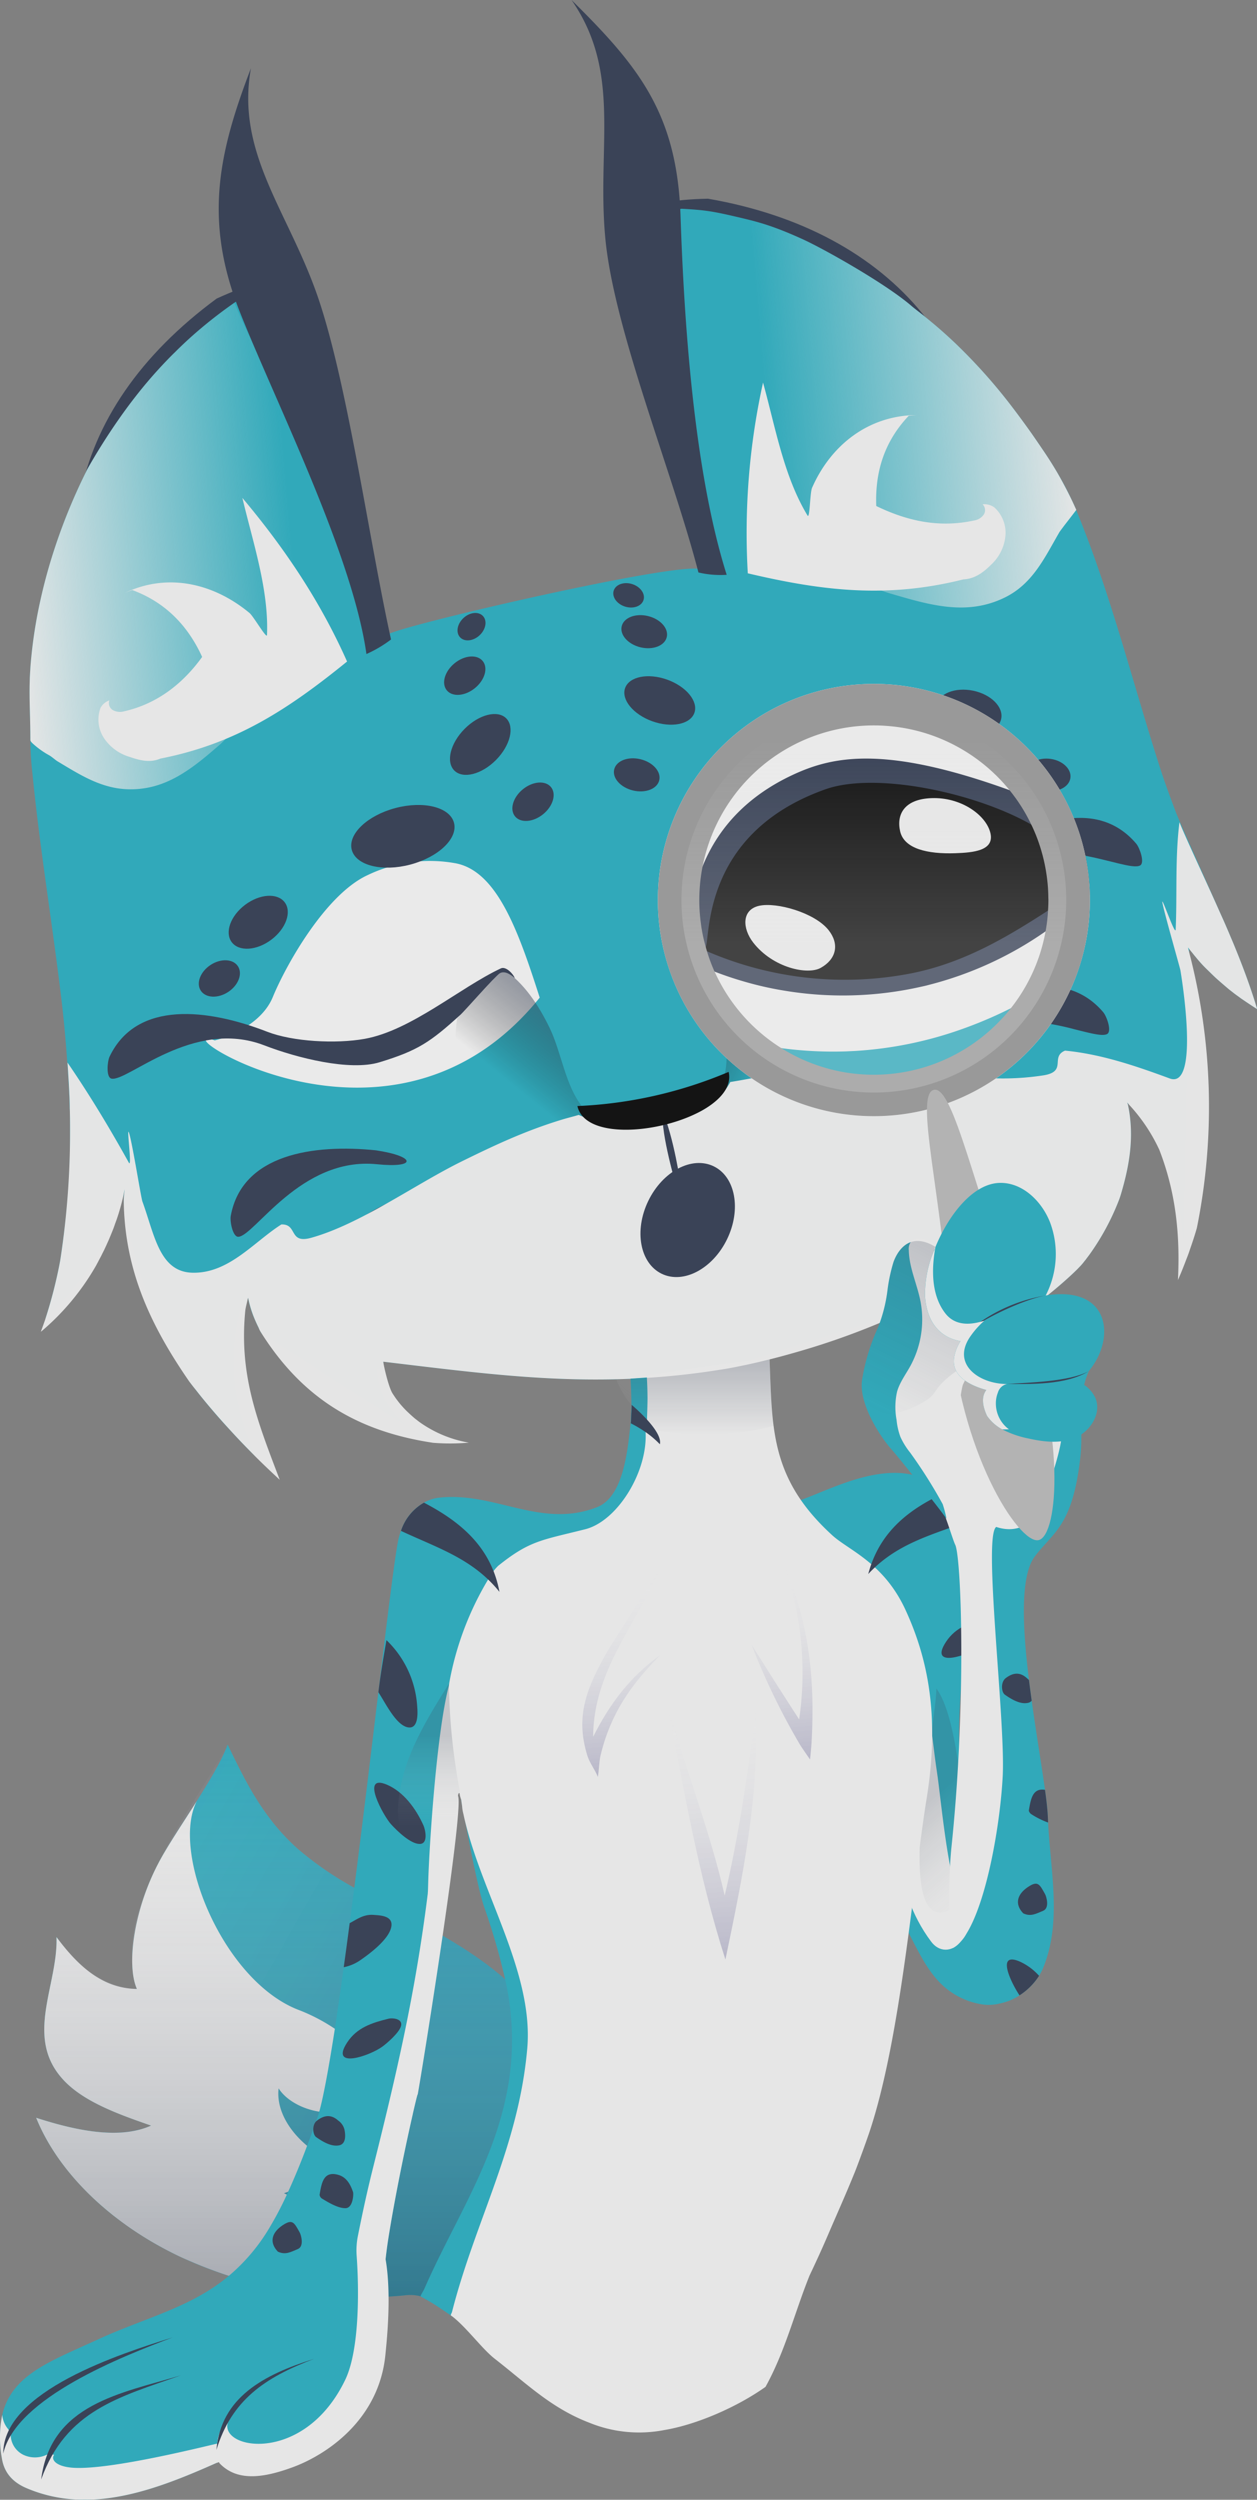 <svg xmlns="http://www.w3.org/2000/svg" xmlns:xlink="http://www.w3.org/1999/xlink" width="313.24" height="622.535" viewBox="0 0 313.24 622.535">
  <rect x="0" y="0" width="313.24" height="622.535" fill="#808080" stroke="none"/>
  <defs>
    <linearGradient id="a" x1="265.92" y1="486.36" x2="232.041" y2="447.254" gradientUnits="userSpaceOnUse">
      <stop offset="0.385" stop-color="#e6e6e6" stop-opacity="0"/>
      <stop offset="0.987" stop-color="#3a4357" stop-opacity="0.2"/>
    </linearGradient>
    <linearGradient id="b" x1="-9.358" y1="464.124" x2="85.868" y2="518.329" gradientUnits="userSpaceOnUse">
      <stop offset="0" stop-color="#fff" stop-opacity="0"/>
      <stop offset="1" stop-color="#1b1464" stop-opacity="0.1"/>
    </linearGradient>
    <linearGradient id="c" x1="73.422" y1="572.887" x2="73.422" y2="434.46" gradientUnits="userSpaceOnUse">
      <stop offset="0" stop-color="#3a4357"/>
      <stop offset="1" stop-color="#e6e6e6" stop-opacity="0"/>
    </linearGradient>
    <radialGradient id="d" cx="66.143" cy="349" fy="321.812" r="30.488" gradientTransform="matrix(0.863, -0.091, 0.055, 0.914, 93.509, 19.873)" gradientUnits="userSpaceOnUse">
      <stop offset="0.182" stop-opacity="0.4"/>
      <stop offset="0.949" stop-color="#fff" stop-opacity="0"/>
    </radialGradient>
    <linearGradient id="e" x1="-107.78" y1="97.021" x2="-22.738" y2="108.784" gradientTransform="translate(87.549 21.184) rotate(-12.721)" gradientUnits="userSpaceOnUse">
      <stop offset="0" stop-color="#e6e6e6"/>
      <stop offset="0.805" stop-color="#e6e6e6" stop-opacity="0"/>
    </linearGradient>
    <linearGradient id="f" x1="64.726" y1="99.919" x2="157.114" y2="112.698" gradientTransform="translate(87.549 21.184) rotate(-12.721)" gradientUnits="userSpaceOnUse">
      <stop offset="0.195" stop-color="#e6e6e6" stop-opacity="0"/>
      <stop offset="1" stop-color="#e6e6e6"/>
    </linearGradient>
    <linearGradient id="g" x1="32.217" y1="244.518" x2="59.525" y2="265.854" gradientTransform="translate(87.549 21.184) rotate(-12.721)" gradientUnits="userSpaceOnUse">
      <stop offset="0" stop-color="#3a4357" stop-opacity="0.5"/>
      <stop offset="0.615" stop-opacity="0"/>
    </linearGradient>
    <linearGradient id="h" x1="1462.012" y1="244.247" x2="1489.914" y2="266.047" gradientTransform="matrix(-0.975, 0.22, 0.22, 0.975, 1518.687, -301.876)" xlink:href="#g"/>
    <linearGradient id="i" x1="157.582" y1="441.844" x2="153.556" y2="390.358" gradientUnits="userSpaceOnUse">
      <stop offset="0.018" stop-color="#060055" stop-opacity="0.2"/>
      <stop offset="1" stop-color="#fff" stop-opacity="0"/>
    </linearGradient>
    <linearGradient id="j" x1="196.674" y1="438.587" x2="192.696" y2="387.714" xlink:href="#i"/>
    <linearGradient id="k" x1="106.923" y1="476.871" x2="106.923" y2="419.341" gradientUnits="userSpaceOnUse">
      <stop offset="0.385" stop-color="#e6e6e6" stop-opacity="0"/>
      <stop offset="0.772" stop-color="#3a4357" stop-opacity="0.2"/>
    </linearGradient>
    <linearGradient id="l" x1="182.178" y1="487.888" x2="177.114" y2="423.12" xlink:href="#i"/>
    <linearGradient id="m" x1="174.944" y1="357.254" x2="174.944" y2="338.534" gradientUnits="userSpaceOnUse">
      <stop offset="0" stop-color="#3a4357" stop-opacity="0"/>
      <stop offset="0.177" stop-color="#3a4357" stop-opacity="0.187"/>
      <stop offset="0.982" stop-color="#3a4357"/>
    </linearGradient>
    <linearGradient id="n" x1="217.761" y1="234.722" x2="217.761" y2="183.407" gradientUnits="userSpaceOnUse">
      <stop offset="0" stop-color="#f2f2f2"/>
      <stop offset="1" stop-color="#f2f2f2" stop-opacity="0"/>
    </linearGradient>
    <linearGradient id="o" x1="218.754" y1="351.628" x2="238.16" y2="313.006" xlink:href="#m"/>
  </defs>
  <title>JLINX Not Found-Web use</title>
  <g>
    <g>
      <path d="M218.335,367.21c34.366-5.687,18.027,50.01,21.045,71.573a231.52,231.52,0,0,0,13.281,51.222,9.069,9.069,0,0,1,.918,4.9c-.705,3.577-5.31,4.822-8.911,4.254a18.8,18.8,0,0,1-9.611-4.594c-3.094-2.8-5.156-6.53-7.085-10.228A315.6,315.6,0,0,1,202.671,419c-2.994-11.326-8.876-44.988-8.876-44.988C196.674,376.486,207.378,369.023,218.335,367.21Z" fill="#31a9ba"/>
      <path d="M233.524,441.565c.841,5.461,2.657,25.726,5.436,30.846,5.54,10.2-2.878,16.666-6.959,11.078-4.976-6.635-7.072-14.166-7.062-17.562.053-18.966-.44-32.07.11-51.029.089-3.038.089-6.2.99-9.1C231.032,415.266,231.9,431.038,233.524,441.565Z" fill="#e6e6e6"/>
      <path d="M236.881,475.546c1.462.471,4.013-15.2,3.667-19.235-.6-6.837-2-28.909-7.219-35.825v.22C233.3,429.429,221.883,483.217,236.881,475.546Z" fill="url(#a)"/>
    </g>
    <g>
      <g>
        <g>
          <path d="M137.842,514.244a14.073,14.073,0,0,1-.11,1.808c-.032.3-.079.6-.126.895s-.11.582-.173.881l-.016.015-18.578,33.181-12.26,21.863c-.141-.094-.44-.251-.44-.251a6.7,6.7,0,0,0-1.352-.786c-.031,0-.047,0-.063-.016h-.015a1.686,1.686,0,0,1-.378-.094.78.78,0,0,1-.188-.032c-.11-.015-.2-.031-.315-.047-.031-.015-.047-.015-.078-.031-.079,0-.157-.016-.236-.016-.22-.031-.44-.047-.66-.063a11.075,11.075,0,0,0-1.776.047c-.865.1-1.745.173-2.609.236-.126,0-.252.016-.378.016-.094.016-.188.016-.283.031l-.911.048c-.613.047-1.242.078-1.855.094-.188.016-.361.031-.55.031-.2,0-.409.016-.613.016-.189.016-.377.016-.566.031-2.027.048-4.071.032-6.114-.031-1.839-.063-3.678-.173-5.533-.33l-.534-.047c-1.792-.157-3.6-.377-5.391-.629-1.258-.173-2.515-.377-3.773-.6-.2-.032-.408-.063-.613-.11-.236-.032-.487-.079-.738-.126-.331-.063-.661-.126-.991-.2-2.027-.393-4.055-.833-6.051-1.352-.456-.11-.9-.236-1.352-.362-.817-.2-1.619-.44-2.42-.676l-.189-.047q-1.3-.376-2.593-.8c-.016,0-.048-.016-.063-.016-.818-.267-1.619-.534-2.405-.817-.865-.3-1.729-.613-2.578-.943a.22.22,0,0,1-.094-.032c-.613-.236-1.242-.487-1.871-.739-.518-.2-1.037-.424-1.556-.644-.5-.2-.99-.424-1.493-.644-.094-.048-.173-.079-.267-.126-.723-.33-1.446-.66-2.169-1.006-.535-.252-1.069-.519-1.588-.77a.131.131,0,0,0-.094-.047.722.722,0,0,0-.157-.079c-.44-.22-.865-.456-1.289-.676-.519-.267-1.037-.55-1.556-.833a4.159,4.159,0,0,0-.456-.251c-.471-.268-.943-.535-1.414-.818-.378-.22-.739-.44-1.116-.66-.488-.3-.959-.6-1.431-.9-.188-.11-.377-.236-.55-.346-.3-.2-.6-.393-.88-.565-.22-.158-.425-.3-.629-.425-.487-.314-.959-.644-1.43-.99-.016-.016-.032-.016-.047-.031l-.66-.472c-.456-.314-.881-.644-1.321-.959-.015-.015-.015-.015-.031-.015-.44-.331-.88-.661-1.321-1.006-.424-.346-.848-.676-1.273-1.022-.393-.315-.77-.629-1.147-.959a.4.4,0,0,0-.094-.078c-1.179-.991-2.311-2.028-3.395-3.081-.645-.629-1.273-1.258-1.9-1.9-.44-.472-.88-.927-1.3-1.4-.078-.079-.141-.157-.22-.236-.424-.487-.864-.974-1.273-1.461-.487-.566-.959-1.148-1.415-1.729-.487-.6-.943-1.211-1.4-1.839-.361-.5-.723-1.006-1.068-1.525a.881.881,0,0,1-.11-.157c-.378-.535-.723-1.085-1.069-1.635-.032-.047-.063-.11-.094-.157-.346-.55-.692-1.116-1.006-1.682-.048-.078-.1-.173-.142-.251-.079-.126-.157-.268-.22-.393-.236-.409-.456-.833-.676-1.258-.016-.031-.016-.063-.031-.078-.22-.425-.425-.849-.629-1.273q-.212-.449-.424-.9a2.269,2.269,0,0,0-.126-.283c-.189-.425-.362-.849-.534-1.273h.015a1.448,1.448,0,0,0,.236.078c.786.252,1.556.487,2.326.723,1.273.377,2.547.739,3.788,1.053.8.205,1.6.409,2.389.566a.449.449,0,0,1,.142.032c.377.094.754.172,1.116.251.015-.016.015,0,.031,0,.393.079.77.157,1.163.22.6.11,1.164.2,1.745.283.2.047.393.063.6.094.488.063.975.126,1.462.173a.342.342,0,0,1,.126.016c.236.016.471.047.691.063.362.047.723.063,1.085.094a.1.1,0,0,0,.094,0h.11a.235.235,0,0,0,.062.008c.162.009.318.007.478.014.705.031,1.4.05,2.086.039.069,0,.134-.009.2-.01a24.664,24.664,0,0,0,6.523-.963,17.249,17.249,0,0,0,2.185-.8c-8.032-2.782-16.535-5.831-21.612-11.113-5.061-5.265-5.5-11.1-4.7-17.116.094-.692.2-1.384.314-2.091.534-3.128,1.3-6.3,1.839-9.462.047-.283.078-.55.126-.817.141-.912.251-1.824.345-2.735a34.087,34.087,0,0,0,.11-3.6l.016.016c.032.047.063.063.079.11.063.079.11.141.173.22.251.377.518.739.785,1.1,4.5,6.193,8.9,12.1,18.956,11.459h.032a9.167,9.167,0,0,1-.409-1.116,4.85,4.85,0,0,1-.142-.5,19.153,19.153,0,0,1-.487-2.767.209.209,0,0,0-.015-.094,3.78,3.78,0,0,0-.032-.424,2.3,2.3,0,0,1-.031-.33c-.456-7.011,1.807-17.2,6.413-25.966C41.538,460,45.405,454.28,49,448.575c0-.016.032-.032.032-.047,3.222-5.093,6.256-10.138,7.686-14.036a.056.056,0,0,0,.016-.032c.864,1.792,1.729,3.6,2.64,5.391,3.065,6.115,6.586,12.15,11.71,17.557.314.346.645.676.99,1.006.582.6,1.195,1.179,1.824,1.745l.062.063a82.765,82.765,0,0,0,14.319,9.9c4.794,2.735,9.84,5.281,14.759,7.906.818.424,1.635.865,2.437,1.32l1.792.991c.691.377,1.367.754,2.043,1.147l.33.188c.393.221.786.441,1.163.676.6.346,1.21.708,1.792,1.069.456.252.88.519,1.32.818.629.361,1.258.754,1.871,1.163.487.3.958.613,1.43.943,1.147.754,2.279,1.54,3.364,2.342.393.267.77.55,1.131.833s.723.55,1.085.833c.377.3.723.581,1.084.88.158.126.315.252.488.393.424.361.848.723,1.257,1.084.079.063.157.142.236.205.833.739,1.65,1.509,2.42,2.279.6.6,1.179,1.226,1.745,1.855.3.33.582.66.865,1.006.282.33.565.675.833,1.021a34.734,34.734,0,0,1,3.473,5.329c.173.345.346.691.5,1.037a1.56,1.56,0,0,1,.11.236c.157.361.315.707.456,1.053.047.126.094.236.142.346.125.345.251.675.345.99.047.141.095.267.126.377.063.189.11.346.157.519a2.828,2.828,0,0,1,.11.346c.016.062.032.141.047.22.079.267.142.534.2.8.015.063.031.142.047.22l.141.755c.032.22.079.44.095.66.047.361.078.707.11,1.053Q137.842,513.631,137.842,514.244Z" fill="#31a9ba"/>
          <path d="M137.732,516.052c-.032.3-.079.6-.126.895-.063.3-.11.6-.189.9l-18.578,33.181-12.26,21.863c-.141-.094-.44-.251-.44-.251a2.734,2.734,0,0,0-1.352-.786h-.047l-.016-.016h-.015a1.686,1.686,0,0,1-.378-.094.763.763,0,0,0-.188-.032c-.126-.031-.267-.047-.393-.078-.079,0-.157-.016-.236-.016-.22-.031-.44-.047-.66-.063a11.075,11.075,0,0,0-1.776.047c-.865.1-1.745.173-2.609.236l-.661.047c-1.1.079-2.2.142-3.316.173-.2.016-.409.032-.613.032s-.377.015-.566.015c-2.027.048-4.071.032-6.114-.031-1.839-.063-3.678-.173-5.533-.33l-.534-.047c-1.792-.157-3.6-.377-5.391-.629-1.258-.173-2.515-.377-3.773-.6-.2-.032-.408-.063-.613-.11-.236-.032-.487-.079-.738-.126-1.321-.245-2.63-.52-3.934-.813q-1.562-.345-3.108-.743-.99-.235-1.981-.519c-.6-.173-1.194-.33-1.791-.5a.874.874,0,0,1-.189-.063q-1.3-.376-2.593-.8c-.016,0-.048-.016-.063-.016-.55-.173-1.1-.361-1.651-.55-.518-.173-1.021-.346-1.524-.535-.645-.22-1.273-.455-1.9-.707-.613-.236-1.242-.487-1.871-.739-.518-.2-1.037-.424-1.556-.644-.5-.2-.99-.424-1.493-.644-.094-.048-.173-.079-.267-.126-.723-.33-1.446-.66-2.169-1.006-.535-.252-1.069-.519-1.588-.77a.131.131,0,0,0-.094-.047.722.722,0,0,0-.157-.079c-.44-.22-.865-.456-1.289-.676-.519-.267-1.037-.55-1.556-.833-.487-.283-.99-.566-1.477-.849-.5-.283-.991-.581-1.478-.88-.5-.3-.974-.6-1.462-.9-.188-.11-.377-.236-.55-.346-.3-.2-.6-.393-.88-.565-.22-.158-.425-.3-.629-.425-.487-.314-.959-.644-1.43-.99-.016-.016-.032-.016-.047-.031l-.66-.472c-.456-.314-.881-.644-1.321-.959-.015-.015-.015-.015-.031-.015-.44-.331-.88-.661-1.321-1.006l-.565-.472c-.236-.173-.472-.362-.708-.55-.393-.315-.77-.629-1.147-.959a.4.4,0,0,0-.094-.078c-1.179-.991-2.311-2.028-3.395-3.081-.645-.629-1.273-1.258-1.9-1.9-.44-.472-.88-.927-1.3-1.4-.078-.079-.141-.157-.22-.236-.424-.487-.864-.974-1.273-1.461-.487-.566-.959-1.148-1.415-1.729-.487-.6-.943-1.211-1.4-1.839-.361-.5-.723-1.006-1.068-1.525a.881.881,0,0,1-.11-.157c-.378-.535-.723-1.085-1.069-1.635-.032-.047-.063-.11-.094-.157-.236-.362-.441-.723-.645-1.085-.251-.408-.487-.817-.707-1.241-.236-.409-.456-.833-.676-1.258-.016-.016-.016-.047-.047-.078-.22-.425-.425-.849-.629-1.273-.173-.393-.361-.786-.534-1.179-.189-.425-.362-.849-.535-1.273a1.448,1.448,0,0,0,.236.078,60.488,60.488,0,0,0,16.3,3.552c.126,0,.236.016.362.016a.1.1,0,0,0,.094,0,.611.611,0,0,0,.073,0c.169.01.33.007.5.014q.4.012.8.012a29.819,29.819,0,0,0,10.279-1.744c-8.032-2.782-16.535-5.831-21.612-11.113-5.061-5.265-5.5-11.1-4.7-17.116.094-.692.2-1.384.314-2.091.534-3.128,1.3-6.3,1.839-9.462.047-.267.094-.534.126-.817.141-.912.251-1.824.345-2.735a30.235,30.235,0,0,0,.126-3.584c.032.047.063.063.079.11.063.079.11.141.173.22.251.377.518.739.785,1.1a33.781,33.781,0,0,0,5.36,5.753c.189.157.378.33.582.487.047.032.078.079.126.11a.47.47,0,0,0,.157.11c.377.315.754.6,1.131.865a1.04,1.04,0,0,1,.268.188c.361.252.723.472,1.084.692.629.377,1.273.723,1.918,1.053.5.252,1.006.472,1.524.676.346.142.708.267,1.069.393a10.478,10.478,0,0,0,1.2.361,11.334,11.334,0,0,0,1.226.3c.2.063.424.094.644.142.315.062.629.11.943.141.189.031.393.063.6.079.377.047.754.078,1.131.11h.032a26.854,26.854,0,0,1-1.038-4.386.209.209,0,0,0-.015-.094,32.376,32.376,0,0,1,.408-10.562c.2-1.116.472-2.232.786-3.348a57.121,57.121,0,0,1,2.326-6.743c.676-1.7,1.446-3.38,2.28-5.061.267-.566.55-1.132.833-1.7.581-1.116,1.163-2.232,1.776-3.348v-.016c.911-1.666,1.87-3.332,2.845-4.982v-.016c.565-.974,1.147-1.933,1.728-2.892.158-.267.331-.534.488-.8.581-.959,1.163-1.9,1.744-2.845a.056.056,0,0,1,.016-.032c.99-1.619,1.981-3.206,2.955-4.778,1.949-3.175,3.82-6.256,5.47-9.226a.056.056,0,0,0,.016-.032c.864,1.792,1.729,3.6,2.64,5.391,3.065,6.115,6.586,12.15,11.71,17.557.314.346.645.676.99,1.006.582.6,1.195,1.179,1.824,1.745l.062.063a82.765,82.765,0,0,0,14.319,9.9c4.794,2.735,9.84,5.281,14.759,7.906.818.424,1.635.865,2.437,1.32l1.792.991c.691.377,1.367.754,2.043,1.147l.33.188c.393.221.786.441,1.163.676.6.346,1.21.708,1.792,1.069.456.252.88.519,1.32.818.629.361,1.258.754,1.871,1.163.487.3.958.613,1.43.943,1.147.754,2.279,1.54,3.364,2.342.393.267.77.55,1.131.833s.723.55,1.085.833.723.581,1.084.88c.158.126.315.252.488.393.424.361.848.723,1.257,1.084.079.063.157.142.236.205.833.739,1.65,1.509,2.42,2.279.6.6,1.179,1.226,1.745,1.855.3.33.582.66.865,1.006.282.33.565.675.833,1.021a34.734,34.734,0,0,1,3.473,5.329c.173.345.346.691.5,1.037a1.56,1.56,0,0,1,.11.236c.157.346.315.691.456,1.053.047.126.094.236.142.346.125.33.235.66.345.99a3.473,3.473,0,0,1,.126.377c.063.173.11.346.157.519a1.325,1.325,0,0,1,.095.33,1.265,1.265,0,0,1,.062.236c.095.33.173.675.236,1.006.094.408.157.817.22,1.226A17.057,17.057,0,0,1,137.732,516.052Z" fill="url(#b)"/>
          <path d="M91.518,566.4a9.564,9.564,0,0,1-4.319,5.674,109.014,109.014,0,0,1-42.687-10.254c-16.956-8.123-29.976-20.765-35.5-34.411C20.118,531,30.2,532.662,37.657,529.349c-8.025-2.779-16.532-5.826-21.613-11.114-10.225-10.661-1.579-23.608-1.96-35.822,5.336,7.143,11.4,12.808,20.032,12.912-2.7-6.136-.652-19.858,5.3-31.208,2.133-4.108,5.993-9.839,9.6-15.535-6.51,12.877,6.687,44.823,25.438,51.983,9.576,3.661,20.29,11.926,18.234,19.38-1,3.493-5.461,6.1-10.574,6.137-5.13.019-10.5-2.517-12.684-6-.956,8,6.959,16.813,17.957,20-5.539,2.047-11.074,4.075-16.613,6.122C81.235,551.081,93.282,558.231,91.518,566.4Z" fill="#e6e6e6"/>
        </g>
        <path d="M137.559,511.148c.016.047.016.11.031.157a4.164,4.164,0,0,1,.063.456.893.893,0,0,1,.032.2c.047.361.078.707.11,1.053q.047.613.047,1.226a8.839,8.839,0,0,1-.032.912,8.487,8.487,0,0,1-.078.9c-.032.3-.079.6-.126.895a2.513,2.513,0,0,1-.094.441c-.016.141-.047.282-.079.44l-.016.015-18.578,33.181-12.26,21.863a9.509,9.509,0,0,0-1.808-1.021.056.056,0,0,1-.031-.016.016.016,0,0,1-.016-.016h-.015a1.634,1.634,0,0,1-.378-.094.771.771,0,0,1-.188-.032c-.11-.015-.2-.031-.315-.047s-.2-.031-.314-.047c-.22-.031-.44-.047-.66-.063a11.075,11.075,0,0,0-1.776.047c-.629.063-1.258.126-1.886.173-.362.032-.723.063-1.1.079-.094.016-.188.016-.283.031l-.911.048c-.613.047-1.242.078-1.855.094-.189.016-.361.031-.55.031-.2,0-.409.016-.613.016-2.216.063-4.448.079-6.68,0-1.839-.063-3.694-.173-5.533-.33l-.534-.047c-.189-.016-.362-.032-.55-.063-.723-.063-1.431-.142-2.154-.22-.9-.11-1.792-.22-2.687-.346-1.258-.173-2.515-.377-3.773-.6-.2-.032-.408-.063-.613-.11-.581-.1-1.147-.2-1.729-.33q-1.249-.237-2.5-.519c-.361-.063-.723-.157-1.069-.236-.66-.141-1.32-.3-1.964-.471-.173-.032-.346-.079-.519-.126-.2-.047-.393-.094-.6-.157-.252-.063-.5-.142-.755-.205a1.306,1.306,0,0,1-.236-.062c-.141-.032-.267-.063-.393-.1-.188-.063-.392-.11-.581-.173-.409-.11-.8-.22-1.21-.33v-.015l-.189-.048c-.864-.251-1.713-.518-2.578-.8h-.015c-.016,0-.048-.016-.063-.016-.55-.173-1.1-.361-1.651-.55-.251-.079-.5-.173-.754-.267s-.5-.173-.77-.267c-.6-.221-1.211-.441-1.808-.676a.22.22,0,0,1-.094-.032c-.613-.236-1.242-.487-1.871-.739-.518-.2-1.037-.424-1.556-.644-.5-.2-.99-.424-1.493-.644-.094-.048-.173-.079-.267-.126-.723-.33-1.446-.66-2.169-1.006-.535-.252-1.069-.519-1.588-.77a.131.131,0,0,0-.094-.047.722.722,0,0,0-.157-.079c-.44-.22-.865-.456-1.289-.676-.519-.267-1.037-.55-1.556-.833a4.159,4.159,0,0,0-.456-.251c-.11-.063-.2-.126-.314-.189-.236-.126-.472-.267-.708-.409-.125-.063-.267-.141-.392-.22-.189-.11-.362-.22-.535-.33a6.4,6.4,0,0,1-.55-.33h-.031l-.613-.377c-.283-.173-.551-.346-.818-.519-.188-.11-.377-.236-.55-.346-.3-.2-.6-.393-.88-.565-.22-.158-.424-.3-.629-.425-.487-.33-.959-.66-1.43-.99-.016-.016-.032-.016-.047-.031l-.66-.472h-.016c-.456-.314-.865-.644-1.3-.959-.015-.015-.015-.015-.031-.015-.645-.488-1.273-.975-1.886-1.478-.629-.487-1.242-1.006-1.855-1.509a.4.4,0,0,0-.094-.078c-.425-.362-.849-.739-1.273-1.116-.158-.142-.315-.268-.456-.409-.566-.519-1.116-1.037-1.666-1.556-.645-.629-1.274-1.258-1.9-1.9l-.047-.047c-.425-.456-.849-.9-1.258-1.352-.078-.079-.141-.157-.22-.236-.2-.235-.424-.487-.644-.738s-.425-.472-.629-.723c-.487-.566-.959-1.148-1.415-1.729-.487-.6-.943-1.211-1.4-1.839-.361-.5-.723-1.006-1.068-1.525a.936.936,0,0,1-.11-.157c-.378-.535-.723-1.085-1.069-1.635-.032-.047-.063-.11-.094-.157-.142-.22-.268-.44-.393-.644-.095-.158-.173-.3-.252-.441-.094-.157-.189-.3-.267-.44a1.513,1.513,0,0,0-.094-.157c-.048-.078-.1-.173-.142-.251a.342.342,0,0,0-.047-.079c-.063-.11-.11-.22-.157-.314h-.016c-.236-.425-.456-.833-.66-1.258h-.016c-.016-.031-.016-.063-.031-.078-.22-.425-.425-.849-.629-1.273a1.013,1.013,0,0,1-.079-.189c-.125-.236-.235-.472-.345-.707-.016-.032-.016-.063-.032-.1a.937.937,0,0,1-.078-.188H9.537c-.189-.425-.362-.849-.534-1.273h.015a1.448,1.448,0,0,0,.236.078.287.287,0,0,0,.11.032c.754.235,1.478.471,2.216.691.488.142.99.283,1.478.425.487.125.974.251,1.461.392.393.111.8.221,1.211.315.6.157,1.179.3,1.776.424a1.441,1.441,0,0,0,.251.063.449.449,0,0,1,.142.032c.031,0,.063.015.094.015.33.079.676.142,1.022.22.33.063.66.126,1.006.189q.8.165,1.6.283l.33.047c.094.016.2.031.3.047l.738.094c.346.048.676.079,1.022.126a.342.342,0,0,1,.126.016c.236.016.471.047.691.063.189.015.362.031.535.047a4.337,4.337,0,0,1,.644.047h.173c.126,0,.267.016.393.016.267.016.534.016.8.016a29.82,29.82,0,0,0,10.279-1.745c-8.032-2.782-16.535-5.831-21.612-11.113a17.419,17.419,0,0,1-5.014-12.778c0-.425.016-.833.032-1.258.015-.3.031-.6.062-.9.016-.361.048-.723.095-1.084.031-.377.078-.739.125-1.1,0-.032.016-.063.016-.1.079-.581.173-1.163.267-1.76a1.2,1.2,0,0,1,.032-.236c.188-1.069.393-2.138.613-3.222.251-1.273.534-2.562.786-3.851.015-.11.047-.236.063-.346.125-.66.251-1.3.361-1.964,0-.032.016-.048.016-.079s.016-.063.016-.094c.031-.252.062-.488.11-.723.141-.912.251-1.824.345-2.735a34.087,34.087,0,0,0,.11-3.6H14.1v.016c.032.047.063.063.079.11.063.079.11.142.173.22.015.032.047.047.062.079.346.471.708.927,1.054,1.367a.456.456,0,0,1,.078.094c.377.472.77.928,1.148,1.368.282.346.565.66.864.99.582.645,1.179,1.273,1.776,1.855.315.3.613.6.928.88.267.236.534.472.817.707.047.032.078.079.126.11l.031.032c.016.016.031.016.047.031.032.016.047.032.079.047.377.315.754.6,1.131.865a1.04,1.04,0,0,1,.268.188c.361.252.723.472,1.084.692.629.377,1.273.723,1.918,1.053.5.236,1.006.472,1.524.676.346.141.708.283,1.069.393a10.478,10.478,0,0,0,1.2.361,11.334,11.334,0,0,0,1.226.3c.2.063.424.094.644.142.315.062.629.11.943.141.189.031.393.063.6.079.377.047.738.078,1.116.11h.047a9.167,9.167,0,0,1-.409-1.116,4.614,4.614,0,0,1-.141-.5,17.623,17.623,0,0,1-.393-2.028c-.032-.236-.063-.487-.095-.739a.209.209,0,0,0-.015-.094,3.78,3.78,0,0,0-.032-.424,2.3,2.3,0,0,1-.031-.33c0-.063-.016-.126-.016-.189a33.2,33.2,0,0,1,.487-9.619c.22-1.116.487-2.232.786-3.348a66.162,66.162,0,0,1,2.326-6.743c.692-1.682,1.462-3.364,2.279-5.061.268-.566.551-1.132.834-1.7.581-1.116,1.163-2.232,1.776-3.348v-.015c.911-1.667,1.87-3.333,2.845-4.983v-.016c.581-.959,1.147-1.933,1.729-2.892.157-.267.33-.534.487-.8.581-.959,1.163-1.9,1.744-2.845a.056.056,0,0,1,.016-.032c.99-1.619,1.981-3.206,2.955-4.778,1.949-3.175,3.82-6.256,5.47-9.226a.056.056,0,0,0,.016-.032c.864,1.792,1.729,3.6,2.64,5.391,3.065,6.115,6.586,12.15,11.71,17.557.314.346.645.676.99,1.006.582.6,1.195,1.179,1.824,1.745l.062.063a82.709,82.709,0,0,0,14.319,9.9c4.794,2.735,9.84,5.281,14.759,7.906.818.424,1.635.865,2.437,1.32l1.792.991c.691.377,1.367.754,2.043,1.147l.33.189c.393.22.786.44,1.163.675.6.346,1.21.708,1.792,1.069.456.252.88.519,1.32.818.629.361,1.258.754,1.871,1.163.487.3.958.613,1.43.943,1.147.754,2.279,1.54,3.364,2.342.393.267.77.55,1.131.833s.723.55,1.085.833.723.581,1.084.88c.158.126.315.252.488.393.424.361.848.723,1.257,1.085.079.062.157.141.236.2.833.739,1.65,1.509,2.42,2.279.6.6,1.179,1.226,1.745,1.855.3.33.582.66.865,1.006.282.33.565.675.833,1.021a34.734,34.734,0,0,1,3.473,5.329c.173.345.346.691.5,1.037a1.56,1.56,0,0,1,.11.236c.157.361.315.707.456,1.053.047.126.094.236.142.346.125.345.251.675.345.99.047.141.095.267.126.377.063.189.11.346.157.519a1.325,1.325,0,0,1,.095.33l.015.016c.016.062.032.141.047.22.079.267.142.534.2.8a.833.833,0,0,1,.031.205s.016,0,.016.015c.031.2.078.393.11.6Z" opacity="0.38" fill="url(#c)"/>
      </g>
      <path d="M186.864,352.872c-1.224,1.169-2.374,2.43-3.45,3.58a18.181,18.181,0,0,1,3.357-6.751C186.771,350.8,186.808,351.852,186.864,352.872Z" fill="#3a4357"/>
      <path d="M151.609,334.947c9.747-1.605,27-5.985,35.5-7.466-.373,14.621-3.188,24.79-13.283,27.006C156.707,358.246,152.089,342.165,151.609,334.947Z" fill="url(#d)"/>
      <path d="M32.617,266.69a1.477,1.477,0,0,1,.209-.652A1.477,1.477,0,0,0,32.617,266.69Z" fill="#e6e6e6"/>
      <g>
        <path d="M45.651,187.017c-.044,10.993-10.328-3.667-12.5-7.037C8.566,141.755,15.667,102.568,54,74.352c17.568-7.968,22.226-5.567,4.235,10.794C23.994,116.283,45.781,154.795,45.651,187.017Z" fill="#3a4357"/>
        <path d="M237.068,146.516c5.031,10.1,7.941-7.77,8.311-11.774,4.2-45.408-22.588-77.235-68.95-85.259-18.422.359-23.113,5.154.536,11.556C221.97,73.224,222.32,116.905,237.068,146.516Z" fill="#3a4357"/>
        <path d="M243.18,216.694a21.754,21.754,0,0,0-2.766-2.106,31.5,31.5,0,0,0-11.223-4.259h-.015c-5.816-.22-11.364-.173-16.944,1.634a43.589,43.589,0,0,0-8.551,4.2,27.714,27.714,0,0,0-3.128,2.137,57.578,57.578,0,0,0-9.666,9.4c-1.163,1.4-2.185,2.876-3.222,4.385,10.688,3.772,20.92,4.873,31.939,1.855,7.8-2.138,14.067-6.4,20.213-11.521a.26.26,0,0,1,.063-.079,9.812,9.812,0,0,0,.9-.833l.047-.047.063-.063v-.016l.094-.094c.487-.519,2.153-2.248,2.782-3.112.094-.126.487-.362.393-.519A5.7,5.7,0,0,0,243.18,216.694Zm-122.489,28.67c-.141-.079-.283-.157-.424-.22a64.538,64.538,0,0,0-13.958-5.344,46.805,46.805,0,0,0-14.319-1.1,35.941,35.941,0,0,0-8.5,1.981l-.016.015a18.943,18.943,0,0,0-6.366,3.175,30.825,30.825,0,0,0-9.194,9.337,27.336,27.336,0,0,0-2.091,4.385c.393.189.472.22.927.44.456.236,1.776.77,2.185.975.425.188.865.3,1.1.408,2.3,1.132,8.284,2.421,9.761,2.594.22.016.393.047.5.047a.444.444,0,0,0,.2.016,64.041,64.041,0,0,0,14.319-.173,52.265,52.265,0,0,0,9.29-2.5l.015-.016c.393-3.254,5.832-3.034,8.331-4.134v-.016a2.728,2.728,0,0,1,1.587-1.068l.11-.047a.254.254,0,0,1,.063-.016c.079-.032.158-.063.268-.11,2.2-.9,6.428-4.778,8.126-7.466A16.36,16.36,0,0,0,120.691,245.364ZM101.374,355.232c.2.172.3.251.55.471.346.283.707.6,1.084.849a30.648,30.648,0,0,0,4.684,2.719ZM313.156,250.881c-1.619-5.36-3.631-10.688-5.815-15.97-.2-.471-.393-.943-.6-1.414-.864-2.075-1.76-4.134-2.687-6.162-2.94-6.711-5.942-13.36-8.017-18.044-.738-1.666-1.367-3.1-1.823-4.181-.346-.786-.676-1.587-1.006-2.389a.417.417,0,0,1-.063-.157c-.015-.031-.031-.016-.031-.047-1.43-3.8-2.735-7.278-4.008-11.207-6.932-21.518-12.229-43.208-20.921-64.3-.015-.031-.015-.047-.031-.078-.189-.456-.377-.9-.582-1.352-.078-.157-.157-.314-.22-.472a77.033,77.033,0,0,0-3.819-7.293c-1.037-1.776-2.138-3.521-3.269-5.2-1.085-1.6-2.169-3.191-3.254-4.747q-2.475-3.489-5.014-6.806a136.562,136.562,0,0,0-12.983-14.649c-.66-.66-1.352-1.305-2.043-1.949-1.305-1.21-2.641-2.4-4.024-3.568q-1.179-.99-2.405-1.98h-.016V78.9h-.015V78.88H230.5l-.016-.016-.015-.015a.5.5,0,0,1-.11-.095c-.362-.3-2.562-1.98-3.175-2.514-6.366-5.517-21.471-14.037-26.988-16.583-2.751-1.257-5.03-2.2-7.026-2.923-1.666-.613-3.128-1.069-4.527-1.462-.55-.157-1.084-.3-1.634-.44-.8-.2-1.588-.393-2.389-.582-7-1.65-8.771-1.933-14.775-2.263-.032,0-.047,0-.063.016-.031,0-.016.015-.079.015h-.031c-.047.016-.11.016-.157.032-2.8.581-4.7,1.556-5.894,4.165-.048.094-.095.189-.142.3a8.59,8.59,0,0,0-.55,3.253,16.529,16.529,0,0,0,.251,2.625c3.584,18.547,9.274,43,10.987,60.042,1.085,10.83,5.313,18.83.519,19.365a2.58,2.58,0,0,0-.88-.173c-9.1-.755-69.772,13.234-76.688,16.142a2.629,2.629,0,0,0-.518.252c-2.547,1.7-2.248,2.624-4.4,4.07-5.69-27.82-19.019-54.493-29.974-80.679V81.4c-.818-1.918-2.122-4.48-3-6.507-.158.094-.3.173-.425.236-.126.078-.236.157-.393.267A113.013,113.013,0,0,0,47.32,84.177c-1.273,1.163-2.53,2.342-3.741,3.568-.408.377-.8.786-1.21,1.195q-3.608,3.677-6.853,7.638c-.723.881-1.43,1.776-2.138,2.688-1.4,1.808-2.75,3.662-4.071,5.564-2.64,3.8-5.139,7.781-7.528,11.977-.016.016-.016.032-.032.063-.126.236-.236.487-.346.723,0,.016-.015.016-.015.032a142.374,142.374,0,0,0-8.032,19.757q-1.933,6.036-3.3,12.166A117.456,117.456,0,0,0,7.68,164.935c-.063.676-.11,1.352-.142,2-.047.628-.078,1.257-.11,1.87v.047c-.016.6-.031,1.179-.047,1.761-.079,4.636.2,8.613.189,13.658a76.676,76.676,0,0,0,.487,8.142c1.886,19.145,5.045,37.849,7.293,56.836.786,6.57,1.289,13.062,1.7,19.632.032.44.048.88.079,1.367.016.267.031.55.047.833l.047.755c.016.125,0,.251.016.377v.377a.524.524,0,0,1,.016.157,2.964,2.964,0,0,0,.016.377c.031.912.062,1.9.11,2.924.015.346.031.707.031,1.053.016.487.016.975.031,1.446v.283c.016.943.016,1.87.016,2.814a183.935,183.935,0,0,1-1.776,27.506c-.22,1.666-.456,3.348-.723,5.014a2.789,2.789,0,0,0-.079.408,116.113,116.113,0,0,1-3.552,13.816A69.334,69.334,0,0,0,22.5,315.277c.141-.22.235-.377.408-.66s.362-.645.582-1.022c.22-.393.581-1.037.817-1.462s.472-.88.692-1.273c.2-.393.487-.943.628-1.242a2.185,2.185,0,0,0,.173-.346c.126-.267.315-.675.472-1.021s.361-.8.519-1.163.361-.833.487-1.148.173-.44.283-.707c.11-.283.141-.377.283-.723.125-.33.33-.864.471-1.289a70.431,70.431,0,0,0,2.075-7.482.168.168,0,0,0,.016.079v.094c0,.315.125,1.336.22,2.012.015.079.015.142.031.205.189-.818.252-1.195.377-1.949-.047,1.1-.22,1.776-.2,2.955v.235c.047.267.079.535.126.8.408,2.578.88,5.14,1.446,7.7.141.628.3,1.273.44,1.9.314,1.289.66,2.547,1.022,3.836.345,1.273.707,2.53,1.116,3.8.125.409.251.818.408,1.258a147.808,147.808,0,0,0,11.741,25.29c.032.031.048.063.063.078.519.708,1.053,1.4,1.6,2.107.8,1.037,1.619,2.043,2.452,3.049,1.87,2.295,3.882,4.6,6.067,6.931,1.4,1.541,2.845,3.065,4.322,4.574.707.708,1.43,1.415,2.153,2.138a65.872,65.872,0,0,1-5.124-17.29c-.015-.031,0,0-.015-.094-.032-.11-.063-.566-.079-.676a.792.792,0,0,1-.016-.157,51.473,51.473,0,0,1,1.871-20.292.837.837,0,0,1,.063-.188c.015,0,.031.094.047.11a.058.058,0,0,0,.016.047c.157.676.33,1.352.518,2.012.189-.975.393-1.965.645-2.971a.938.938,0,0,1,.063-.2c0-.016.015-.016.015-.032.016.032.016.079.032.126a.18.18,0,0,0,.015.079v.062c.016.032.016.016.016.048a.224.224,0,0,0,.032.094,22.442,22.442,0,0,0,1.634,5.155c.283.66.582,1.321.928,2,.141.314.314.628.487.943l.283.518,36.151,23.106c-.063-.063-.142-.126-.236-.22-.361-.346-.99-.959-1.4-1.368s-.959-1.053-1.273-1.43c-.314-.393-.393-.488-.644-.8a8.356,8.356,0,0,1-.6-.833,15.23,15.23,0,0,1-1.021-1.572,17.8,17.8,0,0,1-2.217-7.984v-.032c.535.142,1.1.283,1.635.409.016.016.016.016.031.016a9.461,9.461,0,0,1-.125-2.3v-.095h.015c.189.048.362.11.551.158,29.172,3.473,52.953,6.79,83.682,1.886l45.393-14.382a.626.626,0,0,1,.141-.079,180.44,180.44,0,0,0,20.575-12.778c1.666-1.179,3.316-2.389,4.951-3.647a90.063,90.063,0,0,0,6.759-6.648l.015-.016c.048.078.079.157.126.236.11.2.22.424.314.644l.032-.031s.016,0,.016.015a.057.057,0,0,1,.015.032c.016.015.016.031.032.047,0,.016.015.031.031.047,0,.016.016.016.016.031v.016c.016.016.031.032.031.047a2.089,2.089,0,0,1,.126.205c.912,1.54,1.981,6.444,1.1,9.116-.094.314-.078.833-.188,1.21-.095.393-.2.912-.33,1.368a29.323,29.323,0,0,1-.943,2.939c-.126.283-.236.582-.378.88s-.267.613-.424.927a31.948,31.948,0,0,1-5.108,7.184c5.517-2.3,14.492-10.374,16.629-12.606.283-.3.5-.519.66-.692.708-.786.676-.833,1.148-1.383a.165.165,0,0,0,.047-.063c.33-.456.691-.911,1.006-1.352a60.947,60.947,0,0,0,7.309-13.58c.2-.534.377-1.084.5-1.509,2.153-7.246,3.269-14.319,1.791-21.69a3.548,3.548,0,0,0-.251-.9.258.258,0,0,1-.031-.079c.047.016.094.095.157.157.094.095.173.189.251.283a1.828,1.828,0,0,0-.031-.283.5.5,0,0,1,.11.095l.063.063c.078.078.173.157.283.267,1.6,1.524,6.318,7.56,7.45,10.845.016.063.126.2.157.283a65.782,65.782,0,0,1,5.486,29.44l1.524-78.59.016-.8c0-.016-.016-.048-.016-.063l.8,1.037c.267.346.534.676.817,1.006.456.566.927,1.116,1.43,1.666.048.047.1.11.142.157.676.739,1.54,1.556,2.216,2.217.723.707,1.179,1.147,1.933,1.807s1.651,1.431,2.468,2.122c.346.283.723.566,1.1.865s.881.675,1.274.943c.393.283.723.55,1.084.785s.692.472,1.022.692c.786.519,1.587,1.069,2.357,1.54.095.063.236.189.252.126S313.235,251.132,313.156,250.881Z" fill="#31a9ba"/>
        <path d="M193.8,139.169h0" fill="none" stroke="#000" stroke-miterlimit="10"/>
        <path d="M91.833,162.688c0-.032-.016-.047-.016-.079-.2-.691-.377-1.383-.581-2.075v-.047c-.267-.9-.535-1.776-.8-2.656a.213.213,0,0,0-.031-.094c-1.352-4.276-2.908-8.472-4.323-12.732-.015-.047-.047-.11-.063-.157Q79.228,124.1,71.023,104a3.183,3.183,0,0,1-.173-.408c-2.138-5.282-4.386-10.547-6.7-15.781a1.351,1.351,0,0,0-.079-.157c-.424-.833-.8-1.635-1.194-2.421a.119.119,0,0,1-.032-.063c-.471-.99-.943-1.949-1.43-3-.016-.016-.031-.031-.031-.047-.928-1.949-1.9-4.134-2.751-6.177-.079-.189-.173-.362-.236-.55A113.013,113.013,0,0,0,47.32,84.177c-1.273,1.163-2.53,2.342-3.741,3.568-.408.377-.8.786-1.21,1.195q-3.608,3.677-6.853,7.638c-.723.881-1.43,1.776-2.138,2.688-1.4,1.808-2.75,3.662-4.071,5.564-2.64,3.8-5.139,7.781-7.528,11.977-.016.016-.016.032-.032.063-.126.236-.236.487-.346.723,0,.016-.015.016-.015.032a142.374,142.374,0,0,0-8.032,19.757c-1.3,4.008-2.4,8.079-3.3,12.166A117.456,117.456,0,0,0,7.68,164.935c-.063.676-.11,1.352-.142,2-.047.628-.078,1.257-.11,1.87v.047c-.016.6-.031,1.179-.047,1.761-.079,4.636.2,8.613.189,13.658,0,.315.22.488.44.755a21.327,21.327,0,0,0,4.354,3.128c.817.518,1.4,1.1,2,1.461C19.971,192.976,25.268,196.4,32,196.56c9.415.235,15.97-5.2,22.917-11.239a.265.265,0,0,0,.078-.062c.016-.016.048-.032.063-.063.063-.063.142-.157.268-.267.2-.189.518-.5.9-.881,1.242-1.241,3.207-3.253,4.354-4.542,1.242-1.368,3.49-3.9,4.841-5.486.142-.173.252-.3.393-.471,2.61-3.049,5.816-5.266,9.148-7.592,3.207-.629,8.126-1.525,10.955-2.028.063-.015.126-.015.189-.031,2.672-.456,3.442-.613,5.816-1.053C91.833,162.8,91.849,162.735,91.833,162.688Z" fill-opacity="0.989" fill="url(#e)"/>
        <path d="M62.534,17c-8.248,21.464-11.7,38.144-2.76,60.7s28.045,60.357,31.54,85.179a30.791,30.791,0,0,0,6.129-3.622c-5.519-25.08-10.789-63.283-18.078-84.841S58.7,38.356,62.534,17Z" fill="#3a4357"/>
        <path d="M60.4,124c2.654,11.172,6.6,22.833,6.136,34.136-.046,1.134-3.344-4.636-4.369-5.486-8.739-7.246-20.21-10.164-31.091-4.975.6-.269,1.257-.5,1.89-.726,8.171,3.007,13.825,8.794,17.407,16.65-4.871,6.76-11.288,11.7-19.444,13.546a3.736,3.736,0,0,1-2.73-.257,2.039,2.039,0,0,1-.959-2.456,3.932,3.932,0,0,0-2.213,1.91,8.413,8.413,0,0,0,1.009,7.66,11.611,11.611,0,0,0,6.289,4.5c2.574.89,5.078,1.513,7.649.413C58.792,185.233,71.87,176.6,86.49,164.747,79.8,149.711,70.945,136.554,60.4,124Z" fill="#e6e6e6"/>
        <path d="M267.574,125.578c-.078-.157-.157-.314-.22-.472-1.163-2.467-2.452-4.919-3.819-7.293-1.037-1.776-2.138-3.521-3.269-5.2-1.085-1.6-2.169-3.191-3.254-4.747q-2.475-3.489-5.014-6.806a136.562,136.562,0,0,0-12.983-14.649c-.66-.66-1.352-1.305-2.043-1.949-1.305-1.21-2.641-2.4-4.024-3.568q-1.179-.99-2.405-1.98h-.016V78.9h-.015V78.88H230.5l-.016-.016-.015-.015a.5.5,0,0,1-.11-.095c-.362-.3-2.562-1.98-3.175-2.514-6.366-5.517-21.471-14.037-26.988-16.583-2.751-1.257-5.03-2.2-7.026-2.923-1.666-.613-3.128-1.069-4.527-1.462-.55-.157-1.084-.3-1.634-.44-.8-.2-1.588-.393-2.389-.582-7-1.65-8.771-1.933-14.775-2.263-.032,0-.047,0-.063.016-.016,0-.016.031-.016.047.016,2.075.047,4.2-.015,6.287a3.719,3.719,0,0,1,.015.409.209.209,0,0,1-.015.094v.5c.062,2.483.062,4.967.22,7.45v.157c1.1,18.563,2.137,36.8,5.438,55.17,1.022,5.627,2.546,11.49,4.149,17.038.032.079.063.173.095.267a34.271,34.271,0,0,0,1.414,3.725c.016.032.032.079.048.11,1.6-.094,3.4-.282,5.234-.487a93.477,93.477,0,0,1,10.735-.864c4.542.063,7.922-.377,11.82.911,2.467.818,5.3,2.389,7.623,3.144.959.3,2.059.723,3.049,1.084.692.252,1.32.472,1.792.614,10.028,2.939,19.349,5.847,28.952,1.178,7.058-3.426,10-9.981,13.722-16.378,1.352-1.87,2.782-3.615,4.149-5.454,0-.016,0-.016.016-.031C268,126.505,267.779,126.049,267.574,125.578Z" fill-opacity="0.989" fill="url(#f)"/>
        <path d="M142.421,0C159.2,16.561,168.732,28.3,169.59,53.827s3.243,63.251,11.5,89.321a24,24,0,0,1-7.042-.582c-6.457-24.949-21.11-60.545-23.218-83.373S154.967,18.033,142.421,0Z" fill="#3a4357"/>
        <path d="M190.147,95.271c3.1,11.175,5.154,23.318,11.084,33.111.595.983.589-5.667,1.133-6.9,4.629-10.534,13.951-18.045,26.117-18.118-.663.022-1.359.107-2.032.183-5.984,6.311-8.418,13.827-8.087,22.47,7.874,3.812,15.783,5.469,24.364,3.606a3.614,3.614,0,0,0,2.382-1.409,2.034,2.034,0,0,0-.25-2.624,4.245,4.245,0,0,1,2.931.773,8.528,8.528,0,0,1,2.724,7.425,11.238,11.238,0,0,1-3.56,6.867c-1.943,1.957-4.093,3.506-6.9,3.639-18.973,4.761-34.963,2.9-53.706-1.517A173.548,173.548,0,0,1,190.147,95.271Z" fill="#e6e6e6"/>
      </g>
      <polygon points="5.511 330.896 5.527 330.88 5.527 330.896 5.511 330.896" fill="#e6e6e6" fill-opacity="0.989"/>
      <path d="M183.949,207.054c5.277-11.371,13.119-10.54,23.572-10.054,12.243.568,29.723,7.527,35.751,13.659,4.184,4.257,15.465.2,13.3.491,10.072-9.786-23.053,54.086-76.05,28.669C177.481,224.607,182.347,210.505,183.949,207.054Z" fill="#eaeaea" stroke="#eaeaea" stroke-width="0.265"/>
      <path d="M91.593,218.093c-10.4,4.826-20.217,22.3-23.486,30.255-3.694,8.984-16.813,11.506-14.734,10.845-13.3-4.511,44.036,34.947,80.975-10.772-5.209-16.226-10.508-31.386-20.886-33.309A35.7,35.7,0,0,0,91.593,218.093Z" fill="#eaeaea" stroke="#eaeaea" stroke-width="0.265"/>
      <path d="M243.789,215.613c-.3-.314-.629-.628-.943-.927-.959-.88-2-1.7-3.018-2.468-15.482-11.615-22.917-11.348-31.011-7.277-9.054,4.558-17.164,13.25-23.734,23.058l-1.132,1.682c.864.424,1.635.77,2.389,1.084a47.889,47.889,0,0,0,12.056,3.678,49.145,49.145,0,0,0,18.971-.518c.362-.079.723-.158,1.069-.252a49.671,49.671,0,0,0,25.133-15.419l.015-.016c.095-.094.173-.2.268-.3l1.021-1.195Zm-7.938,5.36a46.138,46.138,0,0,1-18.248,9.336,46.125,46.125,0,0,1-28.449-2.09,50.514,50.514,0,0,1,9.415-9.9,40.4,40.4,0,0,1,6.507-4.291A35.572,35.572,0,0,1,211.3,211.4c9.195-2.845,19.333-1.446,26.516,3.646h.016a21.7,21.7,0,0,1,2.3,1.855A45.527,45.527,0,0,1,235.851,220.973Z" fill="#3a4357"/>
      <ellipse cx="100.395" cy="208.274" rx="13.176" ry="7.281" transform="translate(-50.03 32.691) rotate(-14.852)" fill="#3a4357"/>
      <ellipse cx="64.349" cy="229.677" rx="8.259" ry="5.433" transform="translate(-125.081 84.733) rotate(-36.927)" fill="#3a4357"/>
      <ellipse cx="54.663" cy="243.676" rx="5.538" ry="4.016" transform="translate(-125.11 70.333) rotate(-33.4)" fill="#3a4357"/>
      <ellipse cx="227.642" cy="191.515" rx="5.433" ry="8.259" transform="translate(-12.112 367.632) rotate(-76.374)" fill="#3a4357"/>
      <ellipse cx="244.867" cy="199.661" rx="4.016" ry="5.538" transform="translate(35.458 436.246) rotate(-87.68)" fill="#3a4357"/>
      <ellipse cx="197.068" cy="190.107" rx="13.176" ry="7.44" transform="translate(-37.024 48.06) rotate(-12.721)" fill="#3a4357"/>
      <ellipse cx="115.816" cy="168.269" rx="5.774" ry="4.002" transform="translate(-80.153 110.615) rotate(-39.067)" fill="#3a4357"/>
      <ellipse cx="132.824" cy="199.661" rx="5.774" ry="4.002" transform="translate(-96.134 128.353) rotate(-39.067)" fill="#3a4357"/>
      <ellipse cx="117.499" cy="156.066" rx="3.894" ry="2.941" transform="translate(-74.703 121.123) rotate(-42.721)" fill="#3a4357"/>
      <ellipse cx="119.683" cy="185.398" rx="9.168" ry="5.506" transform="translate(-96.204 139.69) rotate(-45.202)" fill="#3a4357"/>
      <ellipse cx="160.541" cy="157.314" rx="4.002" ry="5.774" transform="translate(-30.167 276.275) rotate(-76.374)" fill="#3a4357"/>
      <ellipse cx="158.668" cy="192.969" rx="4.002" ry="5.774" transform="translate(-66.249 301.709) rotate(-76.374)" fill="#3a4357"/>
      <ellipse cx="156.649" cy="148.262" rx="2.941" ry="3.894" transform="translate(-31.452 253.803) rotate(-72.721)" fill="#3a4357"/>
      <ellipse cx="164.408" cy="174.444" rx="5.506" ry="9.168" transform="translate(-55.348 270.193) rotate(-70.24)" fill="#3a4357"/>
      <path d="M59.379,308.006c-1.381.047-2.124-3.836-1.876-5.194,2.81-15.407,20.64-17.935,36.213-16.335,10.012,1.509,10.2,4.477.216,3.462C74.934,288.007,63.424,307.87,59.379,308.006Z" fill="#3a4357"/>
      <path d="M86.076,319.72c-1,.421-2.324-1.975-2.427-2.954-1.165-11,8.386-16,23.241-21.164,6.019-1.353,1.477,1.964.86,2.261C94.482,304.239,89.015,318.488,86.076,319.72Z" fill="#3a4357"/>
      <path d="M183.949,229.677c-4.591,7.585-4.377,10.53-4.447,16.577-.079,6.863,2.684,14.759,1.056,21.427-1.531,6.264-8.143,10.287-14.281,12.262.349.265,40.916-15.244,40.881-19.057a46.46,46.46,0,0,0-8.079-25.657c-1.486-2.168-3.282-1.6-5.821-2.274a43.205,43.205,0,0,1-9.309-3.278Z" fill="url(#g)"/>
      <path d="M125.35,241.271c5.365,3.614,8.9,9.168,11.558,14.6,3.019,6.164,3.916,14.481,8.251,19.8,4.073,5,12.736,5.872,19.128,5.019-.2.39-44.462,3.731-46.068.273-3.832-8.252-5.7-18.374-4.283-27.361Z" fill="url(#h)"/>
      <path d="M284.11,215.537c1.219-.65-.079-4.385-.973-5.437-10.136-11.938-26.842-5.212-39.529,3.96-7.915,6.313-6.594,8.976,1.544,3.106C260.639,206,280.539,217.441,284.11,215.537Z" fill="#3a4357"/>
      <path d="M190.458,223.364c6.913-8.624,10.8-11.867,19.451-16.366,9.936-5.169,24.282,5.628,33.363,11.016-8.769,5.35-16.595,11.9-27.112,14.028a48.036,48.036,0,0,1-28.686-3.169A44.1,44.1,0,0,1,190.458,223.364Z" fill="#141414"/>
      <circle cx="203.036" cy="218.014" r="4.484" fill="#e6e6e6"/>
      <circle cx="231.367" cy="220.798" r="4.484" fill="#e6e6e6"/>
      <path d="M270.516,221.4a48.2,48.2,0,0,1-2.1,14.1,46.2,46.2,0,0,1-3.079,7.636c-3.032,2.067-6.235,4.061-9.594,5.922a105.75,105.75,0,0,1-16.171,7.281,96.437,96.437,0,0,1-26.03,5.361c-.871.059-1.757.088-2.628.133H210.9a96.828,96.828,0,0,1-22.469-1.861,49.44,49.44,0,0,1-18.131-38.03c0-18.239,10.154-34.233,25.408-43.124,4.758-.222,9.952.074,15.565.325a96.578,96.578,0,0,1,15.255,2.038,146.59,146.59,0,0,1,17.664,4.9,133.471,133.471,0,0,1,17.415,7.3,49.061,49.061,0,0,1,7.433,16.142c.358,1.432.669,2.909.886,4.386A47.718,47.718,0,0,1,270.516,221.4Z" fill="#eaeaea"/>
      <path d="M271,216.17c-.22-1.571-.535-3.143-.9-4.668a51.134,51.134,0,0,0-1.886-6.177,76.447,76.447,0,0,0-13.509-7.387c-33.276-12.54-46.79-9.795-57.143-4.969-28.56,13.31-25.18,40.4-26.281,42.047v.016c.3,1.54.661,3.049,1.085,4.542.393.157.786.33,1.163.488,1.493.675,3,1.32,4.527,1.9,2.389.928,4.825,1.745,7.277,2.452a83.238,83.238,0,0,0,9.934,2.264,88.581,88.581,0,0,0,34.2-.928c.644-.141,1.305-.282,1.918-.455a89.2,89.2,0,0,0,29.156-13.345,87.309,87.309,0,0,0,7.026-5.422c1.383-1.164,2.719-2.39,4.008-3.663A52.465,52.465,0,0,0,271,216.17Zm-3.836,2.3c-1.414,1.368-2.876,2.688-4.369,3.93-.519.44-1.038.864-1.556,1.257a80.353,80.353,0,0,1-8.849,6.177,82.178,82.178,0,0,1-22.493,9.4,83.352,83.352,0,0,1-47.53-2.326c-1.274-.44-2.531-.927-3.773-1.446q1.273-1.768,2.641-3.442a90.036,90.036,0,0,1,14.335-14.4,72.805,72.805,0,0,1,11.741-7.748,64.5,64.5,0,0,1,11.222-4.732,57.407,57.407,0,0,1,39.169,1.761,47.228,47.228,0,0,1,7.749,4.228c.3.189.6.393.88.6h.032a38.11,38.11,0,0,1,4.149,3.332C269.432,216.218,268.316,217.365,267.168,218.465Z" fill="#3a4357"/>
      <path d="M271.444,220.053c-3.458,2.216-6.853,4.479-10.28,6.711-10.421,6.759-21.03,13-33.872,15.592a86.6,86.6,0,0,1-51.114-5.454c-.2-.078-.393-.157-.6-.251.079-.252.189-.519.3-.8,1.147-2.8-.812-28.436,29.812-39.282,12.61-4.466,37.539.915,51.308,8.79,4.794,2.75,9.384,5.658,13.58,8.267q.235,1.274.425,2.546C271.192,217.459,271.349,218.748,271.444,220.053Z" fill="#141414"/>
      <path d="M206.476,231.635c2.771,3.5,1.936,7.234-1.964,9.406-3.275,1.824-11.92-.01-16.813-6.306-2.74-3.525-2.9-8.17,1.455-9.153S203.036,227.289,206.476,231.635Z" fill="#e6e6e6"/>
      <path d="M246.817,207.511c.984,4.355-4.291,4.82-8.753,4.974-6.946.239-12.772-1.109-13.756-5.464s1.184-8.266,8.509-8.266C239.878,198.755,245.834,203.156,246.817,207.511Z" fill="#e6e6e6"/>
      <path d="M275.889,257.514c-1.179.628-4.165-.2-8.173-1.195a65.89,65.89,0,0,0-11.694-2.043c.236-.236.44-.456.644-.692a43.144,43.144,0,0,0,5.564-7.875,17.281,17.281,0,0,1,9.793,3.584,19.247,19.247,0,0,1,2.892,2.782C275.811,253.128,277.115,256.853,275.889,257.514Z" fill="#3a4357"/>
      <path d="M258.628,281c1.078-.137,1.025-2.873.625-3.772-4.493-10.113-15.262-9.661-30.71-6.708-5.889,1.837-.3,2.439.386,2.387C243.607,271.8,255.467,281.4,258.628,281Z" fill="#3a4357"/>
      <path d="M313.156,250.881c-1.619-5.36-3.631-10.688-5.815-15.97-.2-.471-.393-.943-.6-1.414-.864-2.075-1.76-4.134-2.687-6.162-2.735-6.192-5.612-12.275-8.284-18.264-.864-1.949-1.147-2.562-1.854-4.307-1.116,8.9-.55,18-.943,26.721-.079,1.823-3.788-9.179-3.285-6.555s4.369,16.127,4.463,16.693c.9,5.36,4.37,29.534-2.656,26.956-8.44-3.112-17.07-6.067-26.092-6.932-3.74,1.572.566,5.124-5.218,6.13a66.076,66.076,0,0,1-12.581.756c-9.845-.207-22,3.7-30.978,3.552-9.714-.142-16.483-5.518-25.8-4.135-2.955.44-5.878,1.053-8.833,1.509a17.725,17.725,0,0,1-8.378,7.733c-.424.2-1.713.582-2.247.8a4.614,4.614,0,0,1-.173-.786c-1.226.362-2.405.9-3.663,1.226-1.241.33-3,.739-4.165.943s-2.8.315-3.646.393a31.331,31.331,0,0,1-13.895-1.462c-.472-.157-1.132-.456-1.619-.644-1.367.409-2.7.723-4.055,1.132-9.022,2.735-16.5,6.208-25.212,10.5-11.647,5.753-25.2,15.576-37.424,18.972-5.643,1.556-3.3-3.474-7.4-3.333-6.837,4.338-13.03,12.182-22.068,12.025-8.33-.126-9.525-9.431-12.558-17.73-.331-.865-2.484-14.382-3.3-16.991-.8-2.594.817,8.943-.095,7.293-4.683-8.441-9.745-16.85-15.277-24.913.11,1.493.188,2.924.283,4.48.031.283.062.99.078,1.336.016.33.032.518.047.848.016.346.048,1.179.063,1.446a1.608,1.608,0,0,1,.016.2c0,.173.016.2.016.393.031.911.063,1.807.063,2.719.015.346.031.707.031,1.053.016.487.016.975.031,1.446v.283c.016.943.016,1.87.016,2.814a209.442,209.442,0,0,1-1.776,27.506c-.22,1.666-.456,3.348-.723,5.014a2.789,2.789,0,0,0-.079.408,116.113,116.113,0,0,1-3.552,13.816,3.445,3.445,0,0,1-.126.393c-.282.833-.581,1.635-.864,2.421a2.227,2.227,0,0,0-.142.44c-.015.079.095-.094.126-.079,0-.015,0-.015.016-.015a61.1,61.1,0,0,0,13.5-16.19c.22-.377.345-.644.581-1.069.22-.424.55-1.053.786-1.493.22-.456.456-.927.66-1.32.205-.409.456-.974.6-1.273s.031-.079.157-.362c.125-.267.314-.691.471-1.037.157-.362.346-.833.5-1.195.142-.361.346-.833.472-1.163.125-.314.173-.44.283-.723.094-.283.141-.393.251-.723s.346-.943.472-1.3a55.058,55.058,0,0,0,1.587-5.564c.189-.818.252-1.195.377-1.949-.047,1.1-.22,1.776-.2,2.955v.235c.3,17.117,6.68,30.729,16.347,44.718.031.031.047.062.062.078.519.676,1.022,1.336,1.557,1.981.8,1.037,1.619,2.043,2.452,3.049,1.964,2.373,3.976,4.668,6.067,6.931,1.4,1.541,2.845,3.065,4.322,4.574.739.755,1.478,1.509,2.232,2.264,1.745,1.744,3.961,3.835,5.831,5.564-5.548-14.586-10.169-26.029-8.582-42.14.079-.786.456-2.09.613-2.939a1.433,1.433,0,0,0,.063-.2c.016-.016.016-.032.032-.016a.18.18,0,0,0,.015.079v.062c.016.032.016.016.016.048a.224.224,0,0,0,.032.094,27.358,27.358,0,0,0,1.634,5.155c.283.66.582,1.321.928,2,0,.047.031.078.047.125a5.419,5.419,0,0,0,.487.959c.079.126.157.252.236.377,10.138,15.923,23.592,24.269,42.469,27.145.048.016.11.016.158.031a53.6,53.6,0,0,0,8.99-.031,29.853,29.853,0,0,1-11.9-4.841c-.393-.267-.786-.566-1.132-.849a9.3,9.3,0,0,1-.833-.676c-.393-.33-1.053-.943-1.477-1.351-.441-.409-1.022-1.038-1.352-1.415s-.409-.456-.66-.786c-.268-.314-.315-.409-.613-.786-.3-.393-.744-1.06-1.053-1.54-1.1-1.71-2.409-7.855-2.3-7.906.188.015.377.031.566.063,29.172,3.473,52.953,6.79,83.682,1.886.141-.016.282-.047.44-.079h.047c1.367-.22,2.86-.5,4.432-.833,4.04-.817,8.629-1.949,13.392-3.316a184.637,184.637,0,0,0,21.816-7.671c1.6-.691,3.38-1.54,5.266-2.483a.626.626,0,0,1,.141-.079,146.826,146.826,0,0,0,20.575-12.778c1.713-1.289,3.285-2.578,4.684-3.82a86.774,86.774,0,0,0,6.538-6.365c.079-.11.158-.205.22-.283.315-.032.378.173.409.393a3.013,3.013,0,0,0,.094.393,16.323,16.323,0,0,1,.739,8.691c-.047.378-.126.755-.22,1.179s-.2.912-.346,1.368c-.283.974-.644,1.98-1.037,2.955-.126.283-.267.566-.409.88s-.267.6-.44.912a29.008,29.008,0,0,1-9.163,10.436.235.235,0,0,0,.11-.047c1.1-.236,3.3-1.462,4.291-1.808.235-.078.471-.172.723-.282,5.517-2.3,14.492-10.374,16.629-12.606.283-.3.5-.519.66-.692.708-.786.676-.833,1.148-1.383a.165.165,0,0,0,.047-.063c.33-.456.691-.911,1.006-1.352a60.947,60.947,0,0,0,7.309-13.58c.2-.534.377-1.084.5-1.509,2.153-7.246,3.269-14.319,1.791-21.69a3.548,3.548,0,0,0-.251-.9.258.258,0,0,1-.031-.079l-.016-.015h.016v.015c.047.016.094.095.157.157.094.095.173.189.251.283v.016a42.918,42.918,0,0,1,7.5,11.081,1.137,1.137,0,0,1,.11.236c4.071,10.515,5.171,20.905,4.652,32.1,0,.094-.016.173-.016.2s-.015.126-.015.142c.33-.723.676-1.557.99-2.311.031-.094.078-.2.11-.283.063-.141.126-.3.189-.471.267-.661.581-1.478.754-1.949.236-.6.33-.833.5-1.289.173-.472.314-.865.44-1.273.629-1.792,1.21-3.537,1.729-5.36.016-.032.016-.079.032-.126a152.265,152.265,0,0,0-1.934-68.593c-.094-.393-.188-.8-.3-1.194.111.125.205.267.315.393.251.33.519.66.786.974.267.346.534.676.817,1.006.456.566.927,1.116,1.43,1.666.048.047.1.11.142.157.676.739,1.54,1.556,2.216,2.217.723.707,1.179,1.147,1.933,1.807s1.651,1.431,2.468,2.122c.346.283.723.566,1.1.865s.881.675,1.274.943c.393.283.723.55,1.084.785s.692.472,1.022.692c.786.519,1.587,1.069,2.357,1.54.095.063.236.189.252.126S313.235,251.132,313.156,250.881Z" fill="#e6e6e6" fill-opacity="0.989"/>
      <path d="M178.252,341.3s-.455,10.61-.675,15.922c-1.226,29.864-2.279,59.854-4.244,89.545a.342.342,0,0,1-.016.126v.016c-.236,3.552-.456,6.271-.707,9.635-.016.015,0,.015,0,.031-.016.157-.032.283-.047.44v.032a744.489,744.489,0,0,1-27.082,143.409c-.393.2-.8.393-1.211.6a31.713,31.713,0,0,1-3.6-1.745,27.509,27.509,0,0,1-3.521-2.216c-2.452-2.044-4.589-4.511-7.214-6.35-.032-.016-.016-.016-.047-.032-.472-.377-.943-.77-1.415-1.147-.472-.393-.959-.739-1.415-1.147-1.666-1.415-3.316-2.893-4.935-4.339-1.069-.958-2.106-1.886-3.175-2.829l-.031-.031c-.032-.016-.048-.032-.079-.047-1.933-1.462-3.977-2.924-5.973-4.228a2.158,2.158,0,0,0-.22-.126h-.016a.046.046,0,0,0-.031-.016.05.05,0,0,0-.032-.016.015.015,0,0,0-.015-.015v-.016h-.032a.034.034,0,0,1-.031-.032c0-.015-.032-.015-.047-.015s-.016-.016-.032-.016v-.016H112.4c0-.015-.016,0-.016-.015s0-.016-.016-.016-.015,0-.015-.016c-.016,0-.016-.016-.063-.031-1.887-1.3-3.741-2.578-5.706-3.71-.141-.094-.44-.251-.44-.251-.016-.016-.927-.519-1.368-.755v-.015a.016.016,0,0,0,.016-.016c.33-.865.6-1.022,1.022-2,6.758-15.419,16.142-29.534,19.962-46.258a67.434,67.434,0,0,0,.094-30.681,162.464,162.464,0,0,0-5.219-18c-1.335-3.882-3.395-14.225-4.621-20.8a.425.425,0,0,1-.047-.188c-.487-2.531-.848-4.48-.99-5.25-.016-.142-.031-.267-.047-.362v-.047l-.016-.047v-.047c-.016-.33-.078-1.163-.094-1.4a.407.407,0,0,1-.016-.11v-.016c-.031-.11-.251-.016-.283-.078a.05.05,0,0,1-.016-.032h-.031a.016.016,0,0,1-.016.016h-.015c-.016.016-.016-.016-.032,0l-.015-.016-.016.016c-.126.031-.22-.063-.377.094s-.016.566-.063.818c-.315,2.09-1.855,14.6-3.663,29.03-.2,1.7-.424,3.427-.644,5.171-1.116,8.944-2.263,18.233-3.254,25.935-.031.236-.078.456-.11.692l-3.41,18.138c0,.031-.016.079-.016.11-1.635,7.12-4.464,20.543-6.146,31.326-.236,1.54-.44,3.1-.613,4.652a.141.141,0,0,1-.016.079c-.785,3.458-1.508,6.586-2.2,9.462v.016c-4.7,19.584-7.718,26.547-15.812,35.176-2.829,3.018-18.61,3.647-23.483,5.847l-.361.157c-.11.032-.2.079-.267.1-15.262,6.79-31.593,13.014-47.374,6.271-3.694-1.572-5.6-4.1-6.114-7.419a28.337,28.337,0,0,1,.094-10.829c2.405-10.075,12.071-13.345,23.907-18.8,11.788-5.422,23.011-7.827,32.552-15.8a46.961,46.961,0,0,0,10.09-11.93,83.565,83.565,0,0,0,4.37-8.315c.11-.236.22-.487.33-.723,1.6-3.489,3.191-7.356,4.715-11.427.519-1.367,1.038-2.766,1.541-4.181v-.031c.22-.613.393-1.21.66-1.823v-.016a18.969,18.969,0,0,0,.833-2.452c1.116-4.055,2.436-11.364,3.882-20.638.708-4.668,1.462-9.855,2.217-15.34.487-3.537.99-7.2,1.477-10.971.377-2.892.77-5.832,1.147-8.818,2.107-16.394,4.2-33.762,6-48.694,2.4-19.915,4.306-35.459,5.092-38.462a17.485,17.485,0,0,1,.55-1.744,12.6,12.6,0,0,1,5.722-7,10.121,10.121,0,0,1,3.442-1.194c14.1-1.729,25.589,7.827,39.688,2.326,6.554-2.546,7.607-14,8.33-20.591,0-.062.016-.125.016-.188,0-.126.031-.2.047-.519s.063-1.619.094-2.059.047-.943.063-1.273c0-.314.016-.6.016-.77v-.236c-.016-2.169-.1-4.259-.205-6.381C158.322,343.3,176.1,341.913,178.252,341.3Z" fill="#31a9ba"/>
      <path d="M230.923,447.836c-3.348,20.7-6.381,59.445-14.209,82.975-.9,2.672-2.908,8.189-3.678,10.09-2.169,5.36-4.369,10.248-6.287,14.712-1.918,4.48-3.159,7.168-5.077,11.223-.031.047,0,.031-.016.063-3.693,9.242-6.02,18.72-10.892,27.522-7.089,5.03-17.164,9.415-25.212,10.751a32.83,32.83,0,0,1-18.578-1.776c-9.6-3.663-15.529-9.62-23.718-16-3.112-2.421-7.073-7.875-10.61-10.563-.016,0-.016,0-.016-.015a.046.046,0,0,0-.031-.016.05.05,0,0,0-.032-.016v-.015h-.031a.016.016,0,0,1-.016-.016.034.034,0,0,1-.031-.032c0-.015-.032-.015-.047-.015s-.016-.016-.032-.016-.015,0-.015-.016-.016,0-.016-.015,0-.016-.016-.016v-.016h-.015v-.11c0-.2.219-.456.3-.786,5.8-22.7,16.582-41.133,18.736-65.5,1.65-18.437-10.8-37.723-15.357-56.113a.425.425,0,0,1-.047-.188c-.188-.724-.346-1.446-.5-2.17a10.128,10.128,0,0,1-.3-1.65c-.016-.346-.126-.974-.189-1.43-.016-.142-.031-.267-.047-.362v-.047l-.016-.047v-.047a6.222,6.222,0,0,1-.409-1.6v-.032h-.047v.016h-.015c-.016.016-.016-.016-.032,0h-.031c-.032.031-.047.016-.079.031-.015,0-.031,0-.031.032a.13.13,0,0,0-.032.094c-.047.2-.173.314-.078.644.974,3.27-4.464,39.374-7.781,60.247-.031.236-.078.456-.11.692-1.1,6.915-1.949,12.039-2.232,13.548a1.267,1.267,0,0,0,.032-.283c-.11.189-.55,2.012-1.21,4.873,0,.031-.016.079-.016.11-1.635,7.12-4.464,20.543-6.146,31.326-.236,1.54-.44,3.1-.613,4.652a.141.141,0,0,1-.016.079c1.588,9.069.205,21.2-.031,23.7-1.556,16.5-14.948,25.149-23.168,28.151-6.822,2.483-13.6,3.757-18.138-.974a.633.633,0,0,1-.158-.362v-.016c-.958-3.788-.66-7.874,2.389-10.3-3.3,7.057,18.61,11.474,29.031-10.091,3.631-7.5,3.474-22.712,2.861-31.058a18.378,18.378,0,0,1,.3-4.731c1.226-6.13,2.279-11.019,3.772-16.991,5.847-23.31,10.578-43.633,13.643-68.216a.878.878,0,0,0,.016-.2c.015-.267.031-.377.031-.377.032-.566.047-1.336.079-2.358.188-7.78,2.012-37.126,5.155-48.993v-.047c.032-.126.063-.487.079-.487v-.079a76.312,76.312,0,0,1,10-26.327c.063-.11.142-.22.2-.33.078-.126.173-.252.235-.362a10.617,10.617,0,0,1,1.494-1.933,1.452,1.452,0,0,1,.157-.157c.031-.032.016-.047.063-.079,7.906-6.35,10.814-6.4,21.738-9.148,8.126-2.043,15.765-14.586,15.026-24.519a4.8,4.8,0,0,1,.047-.582,12.39,12.39,0,0,0,.346-2.7c0-.032.015-.063,0-.079s-.016,0-.016-.047a.489.489,0,0,0,.016-.189c.047-1.022.11-3.662.11-4.322v-.425c-.016-1.713-.063-3.238-.157-4.841-.016-.188-.032-.6-.032-.613.645-.078,30.571-4.684,30.6-3.992.251,6.036.346,11.458,1.006,16.567,1.273,9.572,4.542,18.044,14.617,27.239,4.134,3.772,12.858,6.837,18.28,18.641S234.271,427.12,230.923,447.836Z" fill="#e6e6e6"/>
      <path d="M148.98,442.517c-.712-1.839-2.035-3.423-2.629-5.34-3.064-9.9-.087-16.883,4.874-25.684.54-.957,1.418-2.3,2.134-3.443,3.839-6.136,7.823-12.421,11.7-18.592-6.179,14.745-17.2,26.434-17.251,43.068,4.174-8.261,9.136-14.888,16.7-20.323-7.357,7.421-12.374,14.642-14.855,24.975C149.289,438.686,149.279,440.892,148.98,442.517Z" fill="url(#i)"/>
      <path d="M201.859,438.182c-.7-1.029-1.946-2.77-2.523-3.727a168.423,168.423,0,0,1-12.067-24.906q5.867,9.385,11.876,18.65a80.348,80.348,0,0,0-4.573-40.632c6.808,15.315,8.595,29.457,7.676,46.213C202.187,434.9,201.989,436.957,201.859,438.182Z" fill="url(#j)"/>
      <path d="M124.466,396.439c-6.617-8.221-15.231-10.846-24.394-15.121a.726.726,0,0,1-.142-.094,12.6,12.6,0,0,1,5.722-7C115.13,379.165,122.407,385.515,124.466,396.439Z" fill="#3a4357"/>
      <path d="M94.292,421.434c1.7,2.56,4.276,7.986,7.176,8.7s2.618-3.665,2.5-5.118a25.005,25.005,0,0,0-7.663-16.557C95.56,412.792,94.816,417.023,94.292,421.434Z" fill="#3a4357"/>
      <path d="M97.417,454.28c1.591,1.749,4.9,4.938,7.152,4.935s1.385-3.645.981-4.558c-1.9-4.286-5.022-8.453-9.127-10.2C89.632,441.565,95.6,452.287,97.417,454.28Z" fill="#3a4357"/>
      <path d="M97.463,480.073c-.755,3.05-5.313,6.492-7.938,8.268a10.971,10.971,0,0,1-3.866,1.572c.487-3.537.99-7.2,1.477-10.971,1.9-1.006,3.489-2.248,5.973-2.059C94.681,477.008,98.217,477.04,97.463,480.073Z" fill="#3a4357"/>
      <path d="M95.3,509.676c1.146-.841,4.363-3.58,4.669-5.28s-2.218-1.892-3.107-1.674c-4.169,1.024-7.9,2.214-10.331,5.907C82.061,515.423,92.091,512.028,95.3,509.676Z" fill="#3a4357"/>
      <path d="M78.791,532.226c1.837,1.285,3.856,2.412,5.714,2.048s1.563-2.824,1.329-3.944a3.936,3.936,0,0,0-1.6-2.267c-1.792-1.589-3.523-1.265-5.239.044C77.681,529.105,77.909,531.609,78.791,532.226Z" fill="#3a4357"/>
      <path d="M79.637,546.6a1.356,1.356,0,0,0,.53.888c1.725,1.05,4.1,2.474,5.952,2.432s2.023-3.532,1.863-4c-.747-2.217-1.794-3.757-3.694-4.3C80.583,540.572,80.139,543.7,79.637,546.6Z" fill="#3a4357"/>
      <path d="M69.234,560.742c1.919.916,3.268.052,4.959-.627S75,556.536,74.7,556c-1.395-2.512-1.8-3.484-4.306-1.8S66.921,558.307,69.234,560.742Z" fill="#3a4357"/>
      <path d="M114.68,446.506c-.006-.008.009.044,0,.025s.008.025-.022-.039-.13-.032-.149.028-.021.008-.031.03-.007-.008-.016,0,0-.009-.015,0c-.027.023,0-.038-.051.011s-.117-.053-.151.149-.024.305-.072.651c-.751,5.41-1.2,9.677-1.574,15.558-.241,3.8-.644,9.671-.893,13.945-2.674-.275-3.768-2.383-5.224-5.356-2.7-5.518-7.6-14.383-7.3-21.2.492-11.545,6.813-21.556,12.671-30.972a.457.457,0,0,1,.021.226A152.264,152.264,0,0,0,114.68,446.506Z" fill="url(#k)"/>
      <path d="M180.772,488c-6.753-20.946-10.375-42.465-14.559-64.026,4.412,16.179,10.659,31.733,14.378,48.106,3.559-15.139,5.744-30.416,7.736-45.827C189.225,447.422,185.077,467.378,180.772,488Z" fill="url(#l)"/>
      <path d="M216.364,391.991c7.185-7.729,15.964-9.735,25.408-13.348a.721.721,0,0,0,.148-.084,12.593,12.593,0,0,0-5.209-7.383C226.906,375.424,219.2,381.241,216.364,391.991Z" fill="#3a4357"/>
      <path d="M244.521,409.914c1.146-.841,4.364-3.58,4.669-5.279s-2.218-1.893-3.107-1.675c-4.169,1.024-7.9,2.214-10.331,5.908C231.284,415.662,241.314,412.266,244.521,409.914Z" fill="#3a4357"/>
      <path d="M165.144,279.357l-.02-.258.839-.149.067.25c2.588,7.56,4,18.53,4,18.53l-.753.229S165.667,286.386,165.144,279.357Z" fill="#3a4357"/>
      <path d="M181.577,266.941c2.742,12.148-34.948,20.656-37.69,8.508A108.311,108.311,0,0,0,181.577,266.941Z" fill="#141414"/>
      <path d="M164.436,359.674a23.283,23.283,0,0,0-3.458-2.955,32.712,32.712,0,0,0-3.787-2.263c.015-.126.031-.267.047-.393.031-.377.063-1.729.094-2.153.047-.424.047-.927.063-1.273.016-.252.016-.535.016-.77a43.953,43.953,0,0,1,3.866,3.725C163.478,356.012,164.8,358.244,164.436,359.674Z" fill="#3a4357"/>
      <path d="M124.82,241.16c-10.215,4.787-22.342,15.476-33.973,17.557-7.125,1.275-17.864.714-24.281-1.781-14.6-5.664-32.458-7.945-39.245,6.168-.6,1.245-.909,5.186.434,5.506,3.937.94,20.286-15.148,38.1-8.278,8.108,3.127,21.31,6.473,28.737,4.208,9.671-2.95,12.656-5.055,20.163-11.827.938-.846,8.713-9.673,9.773-10.319,1.3-.79,2.905.451,3.734,1.178C128.062,242.766,126.133,240.544,124.82,241.16Z" fill="#3a4357"/>
      <ellipse cx="171.369" cy="303.834" rx="14.868" ry="10.913" transform="translate(-176.773 325.744) rotate(-64.177)" fill="#3a4357"/>
      <path d="M54.766,613.118c-.11.032-.748.227-.81.243-15.262,6.79-31.593,13.014-47.374,6.271-3.694-1.572-5.6-4.1-6.114-7.419a28.337,28.337,0,0,1,.094-10.829,6.26,6.26,0,0,0,1.147,3.143v.016c.016.016.032.016.032.031a6.162,6.162,0,0,1,.786,1.211c0,.016.015.031.015.047a5.485,5.485,0,0,1,.158,1.132,5.658,5.658,0,0,0,3.1,4.369,6.781,6.781,0,0,0,5.423.173,6.941,6.941,0,0,1,.959-.346,2.37,2.37,0,0,1,.581-.031,1.85,1.85,0,0,1,.692.267c.141.063.091-.134,0,0-.826,1.206.613,2.869,4.64,3.163,9.5.7,34.466-5.725,36.258-6.055a3.188,3.188,0,0,1,.675-.079A18.766,18.766,0,0,1,54.766,613.118Z" fill="#e6e6e6"/>
      <path d="M45.106,591.539c-14.957,4.516-32.456,7.116-34.85,25.943C16.436,600.269,29.69,596.967,45.106,591.539Z" fill="#3a4357"/>
      <path d="M43.011,582.108c-12.748,4-42.276,13.329-42.2,28.919C3.918,597.141,30.684,586.758,43.011,582.108Z" fill="#3a4357"/>
      <path d="M78.261,587.446c-12.748,4-23.169,9.676-24.334,22.675C57.716,597.759,65.934,592.1,78.261,587.446Z" fill="#3a4357"/>
      <ellipse cx="241.409" cy="177.33" rx="5.433" ry="8.259" transform="translate(18.559 377.487) rotate(-78.229)" fill="#3a4357"/>
      <ellipse cx="261.259" cy="192.968" rx="4.016" ry="5.538" transform="translate(32.824 423.858) rotate(-81.756)" fill="#3a4357"/>
      <path d="M192.776,355.1a63.636,63.636,0,0,1-15.2,2.121c-.676.016-1.368.032-2.059.032a67.947,67.947,0,0,1-14.618-1.509c-1.32-.283-2.593-.613-3.788-.975,0-.062.016-.125.016-.188,0-.126.031-.2.047-.519s.063-1.619.094-2.059.047-.943.063-1.273c0-.314.016-.6.016-.77v-.236c-.016-2.169-.1-4.259-.205-6.381,1.352-.048,2.688-.126,4.056-.2,5.485-.346,11.144-.927,17.053-1.839.5-.078,1.006-.157,1.525-.235.142-.016.283-.048.44-.079h.047c1.368-.22,2.861-.5,4.433-.833,2.216-.44,4.589-.99,7.073-1.619C192.021,344.57,192.116,349.992,192.776,355.1Z" opacity="0.28" fill="url(#m)"/>
    </g>
    <g>
      <path d="M269.212,362.975c-1.934,17.007-6.6,18.437-11.317,24.6-3.694,4.825-3.112,17.572-1.478,30.822.205,1.714.44,3.427.676,5.14,1.132,8.158,2.484,16.142,3.317,22.209.393,2.845.66,5.266.723,7.089.015.346.031.708.047,1.053.644,12.465,3.489,24.913-1.32,36.4a12.613,12.613,0,0,1-.928,1.76,16.354,16.354,0,0,1-4.872,4.873,13.375,13.375,0,0,1-4.92,2.012c-2.515-6.287-5.5-11.631-8.315-17.353-1.1-2.232-2.169-4.527-3.159-6.947.754-1.792,1.21-5.941,1.65-9.918v-.063a56.015,56.015,0,0,1,1.226-8.346,59.634,59.634,0,0,0,1.619-9.085,1.722,1.722,0,0,0,.032-.267c1.383-11.333,2.326-30.54-.8-48.773v-.063a139.725,139.725,0,0,0-2.263-14.539c-.472-2.012-4.323-9.6-7.875-15.419l34.186-22.775,5.879-3.914C268.3,348.2,270.045,355.651,269.212,362.975Z" fill="#31a9ba"/>
      <path d="M217.761,170.312A53.834,53.834,0,1,0,271.6,224.145,53.825,53.825,0,0,0,217.761,170.312Zm0,101.773a47.94,47.94,0,1,1,47.939-47.94A47.95,47.95,0,0,1,217.761,272.085Z" fill="#f2f2f2"/>
      <path d="M271.585,222.866c-.016-.943-.063-1.886-.141-2.813-.1-1.305-.252-2.594-.44-3.883q-.189-1.272-.425-2.546-.212-1.06-.471-2.122a51.134,51.134,0,0,0-1.886-6.177,52.991,52.991,0,0,0-2.468-5.611,52.391,52.391,0,0,0-3.16-5.391,53.84,53.84,0,0,0-97.67,40.112v.015c.3,1.541.66,3.05,1.084,4.543a53.844,53.844,0,0,0,95.345,16.739,50.88,50.88,0,0,0,4.306-7.026c.252-.471.488-.943.708-1.43a50.787,50.787,0,0,0,3.112-8.126,53.8,53.8,0,0,0,2.122-15.011C271.6,223.715,271.6,223.291,271.585,222.866Zm-11.034,9.085A43.332,43.332,0,0,1,250.3,253c-.2.236-.409.456-.644.692a43.484,43.484,0,0,1-38.3,13.486h-.015c-1.258-.189-2.484-.425-3.694-.723a43.586,43.586,0,0,1-28.67-22.618c-.314-.613-.612-1.242-.911-1.871a41.228,41.228,0,0,1-1.886-5.061c-.063-.188-.11-.393-.173-.581-.047-.157-.095-.315-.126-.472a37.682,37.682,0,0,1-1.006-4.417c-.078-.424-.141-.848-.188-1.288a42.016,42.016,0,0,1-.425-6c0-.864.032-1.713.079-2.546a43.5,43.5,0,0,1,43.428-40.945c1.006,0,2.012.031,3,.11a43.175,43.175,0,0,1,17.856,5.218,43.577,43.577,0,0,1,14.382,12.669s0,.016.015.016a42.674,42.674,0,0,1,3.977,6.7c.251.5.487,1.021.707,1.54.519,1.179.975,2.405,1.383,3.646a43.365,43.365,0,0,1,1.714,7.341,41.207,41.207,0,0,1,.44,5.768c.016.157.016.33.016.487,0,.6-.016,1.211-.048,1.808-.015.267-.031.55-.047.817A39.8,39.8,0,0,1,260.551,231.951Z" fill="#999"/>
      <path d="M217.761,176.206A47.94,47.94,0,1,0,265.7,224.145,47.932,47.932,0,0,0,217.761,176.206Z" opacity="0.21" fill="url(#n)"/>
      <path d="M260.583,372.8c-1.635,5.69-6.24,9.509-12.323,7.466-3.348,2.263,2.3,47.782,1.619,61.928-.582,11.757-3.867,31.09-9.054,39.389a9.356,9.356,0,0,1-3.411,3.568c-1.194-6.193-1.029-18.264-.288-25.379,3.733-35.8,2.432-71.912.917-75.053-.9-1.861-3.238-10.74-6.79-16.556a57.566,57.566,0,0,0-3.316-4.92c-13.078-16.959,2.546-23.781,6.475-53.9,1.163-8.975,15.577,21.156,22.461,25.824,5.533,3.741,7.576,6.3,8.566,10.217.613,2.468-1.151,2.469-.774,6.649C265.294,358.984,263.286,363.463,260.583,372.8Z" fill="#e6e6e6"/>
      <path d="M254.36,327.047c11.425,29.677,9.4,55.349,4.466,56.5s-19.968-22.248-21.992-53.986-9.053-57-4.117-58.148S242.976,297.479,254.36,327.047Z" fill="#b3b3b3"/>
      <path d="M234.878,311.837c-2.276-1.949-5.192-3.356-7.77-2.55-2.111.661-3.6,2.7-4.435,4.963a41.186,41.186,0,0,0-1.53,7.2,37.511,37.511,0,0,1-2.4,9.272,50.329,50.329,0,0,0-3.908,12.872c-.9,5.625,4.112,13.789,7.466,17.518,1.7,1.9,11.673,14.4,13.342,16.819,2.013,2.914-4.338-26.844,5.612-35.663a10.98,10.98,0,0,0,3.981-8.295,25.721,25.721,0,0,0-1.712-8.264C241.673,320.446,238.936,315.313,234.878,311.837Z" fill="#31a9ba"/>
      <path d="M244.179,326.836a49.559,49.559,0,0,0-4.248-7.139l-4.092-6.077A17.314,17.314,0,0,0,232.892,310a5.824,5.824,0,0,0-4.287-1.54,2.456,2.456,0,0,0-1.488.623,3.083,3.083,0,0,0-.647,2.288c.084,4.364,2.086,8.445,2.915,12.73a24.158,24.158,0,0,1-2.528,16.086c-1.161,2.111-2.657,4.082-3.313,6.4a17.543,17.543,0,0,0-.124,7.016,16.832,16.832,0,0,0,.957,4.237,18.35,18.35,0,0,0,2.412,3.894,120.484,120.484,0,0,1,8.127,12.857,29.108,29.108,0,0,1,1.069,4.3c.955-2.66,2.807-31.668,4.042-34.21C243.189,338.166,247.162,333.432,244.179,326.836Z" fill="#e6e6e6"/>
      <path d="M234.878,311.837c-2.276-1.949-5.192-3.356-7.77-2.55-2.111.661-3.6,2.7-4.435,4.963a41.186,41.186,0,0,0-1.53,7.2,37.511,37.511,0,0,1-2.4,9.272,50.329,50.329,0,0,0-3.908,12.872c-.9,5.625,3.16,11.326,12.889,6.805,7.316-3.4,3.265-3.733,10.582-8.928,2.276-1.616,3.582-8.251,2.639-10.927C239.1,325.281,238.936,315.313,234.878,311.837Z" opacity="0.22" fill="url(#o)"/>
      <path d="M260.583,322.627a17.753,17.753,0,0,1-1.2,2.044,22.948,22.948,0,0,1-16.928,9.509,12.6,12.6,0,0,1-3.1-.188c-4.653-.8-8.331-4.166-8.85-11.144a27.927,27.927,0,0,1,2.2-11.286c3.191-8.346,9.478-16.818,16.425-16.975,5.69-.142,10.531,4.605,12.574,9.918A22.433,22.433,0,0,1,260.583,322.627Z" fill="#31a9ba"/>
      <path d="M268.583,344.1a16.455,16.455,0,0,1-9.525,3.474,51.287,51.287,0,0,1-10.39-.755c-.974-.188-1.949-.393-2.876-.66-4.857-1.352-8.77-3.835-8-8.236a10.9,10.9,0,0,1,1.572-3.929,17.233,17.233,0,0,1,3.819-4.071c4.951-3.946,12.134-6.35,16.834-7.2l.566-.095C278.5,319.735,278.312,336.585,268.583,344.1Z" fill="#31a9ba"/>
      <path d="M268.033,358.008c-3.678,1.588-7.906,1.1-11.8.22a24.462,24.462,0,0,1-6.492-2.263,10.929,10.929,0,0,1-3.772-3.364c-1.336-2.892-1.289-4.982-.173-6.444.912-1.242,2.578-2.027,4.778-2.42.283-.063.582-.1.881-.142a27.354,27.354,0,0,1,3.552-.55c1.776-.016,3.536-.016,5.312-.016a23.843,23.843,0,0,1,7.309.723,10.023,10.023,0,0,1,.959.346,7.784,7.784,0,0,1,4.464,4.26C274.461,352.1,271.711,356.421,268.033,358.008Z" fill="#31a9ba"/>
      <path d="M260.583,322.627a40.311,40.311,0,0,0-18.4,8.139C246.3,327.866,255.161,323.631,260.583,322.627Z" fill="#3a4357"/>
      <path d="M251.419,355.949c-.566.016-1.116.032-1.682.016a10.929,10.929,0,0,1-3.772-3.364c-1.336-2.892-1.289-4.982-.173-6.444-4.857-1.352-8.77-3.835-8-8.236a10.9,10.9,0,0,1,1.572-3.929c-4.653-.8-8.331-4.166-8.85-11.144a27.927,27.927,0,0,1,2.2-11.286c.236-.22.134-.861.385-.971-.974,5.422-1.082,11.878,2.455,16.462,3.342,4.333,8.975,1.956,9.7,1.893a21.105,21.105,0,0,0-3.28,3.641c-5.141,7.073,1.993,12.089,8.972,12.084a3.034,3.034,0,0,0-2.277,2.146,7.114,7.114,0,0,0-.5,2.845A7.951,7.951,0,0,0,251.419,355.949Z" fill="#e6e6e6"/>
      <path d="M271.318,341.473c-5.756,3.544-14.665,3.192-20.373,3.2C255.968,344.306,266.487,344.132,271.318,341.473Z" fill="#3a4357"/>
      <path d="M257.093,423.536a1.577,1.577,0,0,1-.959.55c-1.854.378-3.882-.754-5.721-2.043-.88-.613-1.1-3.128.2-4.118,1.714-1.305,3.443-1.635,5.235-.047.2.173.393.345.565.518C256.622,420.11,256.857,421.823,257.093,423.536Z" fill="#3a4357"/>
      <path d="M261.18,453.887a20.759,20.759,0,0,1-4.26-2.137c-.2-.126-.581-.645-.534-.9.471-2.719.9-5.643,4.024-5.109.393,2.845.66,5.266.723,7.089C261.148,453.18,261.164,453.542,261.18,453.887Z" fill="#3a4357"/>
      <path d="M254.98,476.492c1.92.916,3.269.052,4.959-.626s.807-3.58.509-4.116c-1.395-2.511-1.8-3.484-4.307-1.8S252.668,474.057,254.98,476.492Z" fill="#3a4357"/>
      <path d="M258.932,492.05a16.354,16.354,0,0,1-4.872,4.873c-2.3-3.474-5.769-10.908.015-8.441A14.394,14.394,0,0,1,258.932,492.05Z" fill="#3a4357"/>
    </g>
  </g>
</svg>
